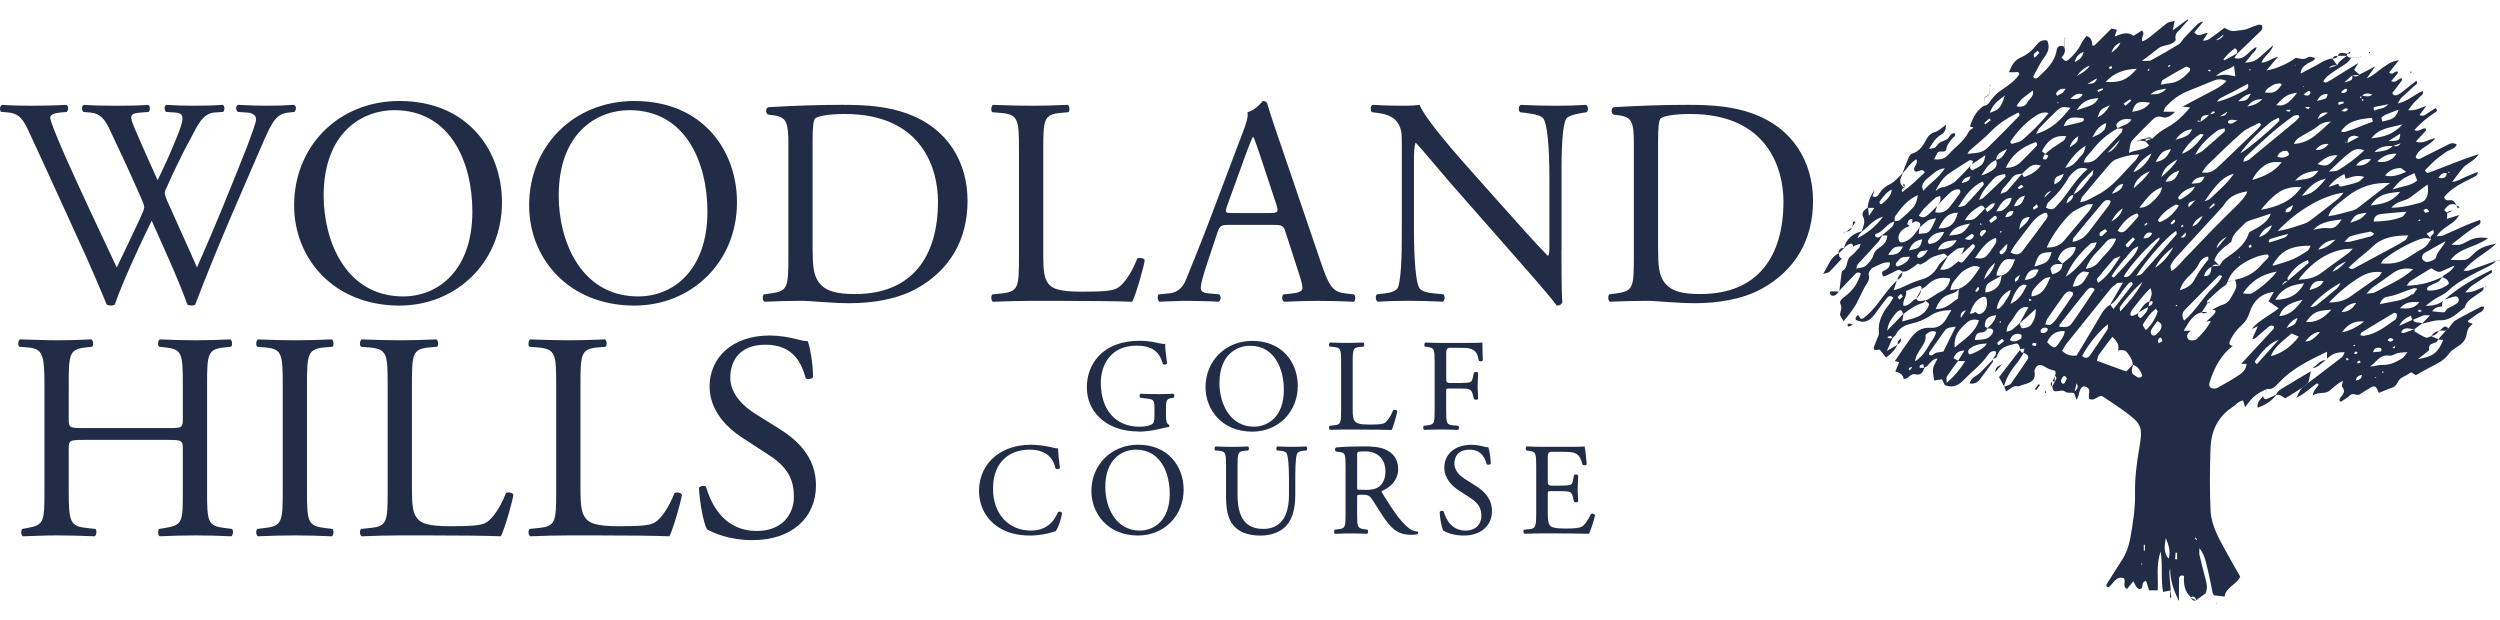 <?xml version="1.0" encoding="UTF-8"?><svg id="Layer_1" xmlns="http://www.w3.org/2000/svg" width="673.79" height="167.11" viewBox="0 0 673.79 167.11"><g id="f1Oc6P.tif"><path d="M669.36,77.37c.11,1.07-.81,1.33-1.44,1.8-1.4,1.05-3.12,1.77-3.63,3.69-2.04,1.51-3.73,3.56-6.72,3.46-1.6-.05-3.22.61-4.83.94.63-.65,1.25-1.29,2.19-2.26-.92,0-1.41-.12-1.81.02-1,.36-1.96.83-2.94,1.25-.14-.4-.28-.8-.43-1.22q-2.36,1.09-3.12,2.76c1.32-.6,2.49-1.13,3.65-1.66.53,1.12,1.74.55,2.54,1.02-.69.51-1.37,1.01-2.07,1.52-1.25.11-2.77-.92-3.61.89.24.07.49.23.67.18.99-.33,1.97-.71,2.95-1.07.03.24-.03.61.09.68.96.59,1.93,1.19,2.97,1.62.35.14.9-.21,1.36-.34l-.05-.1c.68.29,1.37.58,2.05.87-.19.28-.32.68-.58.81-.87.45-2.2.36-1.91,1.99.04.25-.59.64-.94.93-.59.49-1.2.95-2.07,1.65,4.09-.7,5.38-1.71,6.8-5.16-.49-.05-.94-.1-1.38-.15.71-.8,1.41-1.59,2.12-2.39.24-.22.48-.43.72-.65.61-.71,1.08-1.64,1.84-2.09,2.25-1.34,4.61-2.49,6.94-3.7.17-.09.43-.01.79-.01-.02,1.39-1.33,1.52-2.07,2.14-.73.61-1.54,1.11-2.28,1.64.03.2,0,.38.06.4.32.13.65.23,1.22.43-.45.48-.93.82-1.18,1.29-.27.5-.39,1.1-.48,1.68-.26,1.56-1.3,2.46-2.54,3.26-.8.52-1.69,1.05-2.2,1.81-1.28,1.9-3.24,2.73-5.13,3.71-1.26.65-2.49,1.38-3.81,2.11-.34-.21-.73-.45-1.26-.79-.74.43-1.52.98-2.37,1.36-1.28.57-1.26,2.32-2.67,2.77-1.24.39-2.42.94-3.65,1.43-.23-.45-.41-1.13-.84-1.53-.5-.48-1.12-.05-1.63.25-.62.36-1.23.73-1.84,1.1-.3.19-.58.43-.89.6-.84.45-1.8-.62-2.69.3-.64.67-1.52,1.1-2.3,1.63-.06.04-.2-.06-.43-.14.06-.29.03-.68.21-.89.8-.92,1.53-1.77.47-3.02-.17-.2.12-.77.26-1.55-1.71.79-2.61,1.94-3.75,2.75-1.25.89-2.81.13-4.37,1.19.1-1.58,1.33-2.08,1.56-3.06-.22-.07-.47-.22-.55-.15-1.15.86-2.26,1.76-3.41,2.62-.42.32-.9.57-2.03,1.27.78-1.81,1.28-2.79,2.42-3.3.25-.24.51-.5.77-.76,3.04-2.31,6.09-4.62,9.1-6.96.31-.24.42-.72.73-1.29-2.08-.13-3.54.5-4.77,1.75v-1.91c-4.89,2.33-9.36,4.54-12.88,8.25-.91.96-1.7,2.06-3.27,1.75h.07c-3.05,1.35-3.9,2.06-5.99,4.95-.18-.58-.35-1.12-.57-1.85-.45.19-.9.3-1.26.55-.59.41-1.08.95-1.68,1.35-3.94,2.61-5.66,6.48-5.82,10.99-.19,5.62-.25,11.26.02,16.87.2,4.14,2.39,7.73,4.34,11.31,1.19,2.2,2.46,4.36,3.65,6.45-1.06,2.3-3.88,2.77-4.21,5.36-1.04-.11-1.96-.21-2.86-.31-.14-.25-.31-.44-.36-.66-.48-2.22-.86-4.46-1.42-6.65-.44-1.7-.66-3.52-2.15-5.43,0,.95-.08,1.4.01,1.81.53,2.21,1.06,4.42,1.66,6.61.36,1.31.57,2.57-.05,3.85l.03-.06c-.83.6-1.66,1.21-2.48,1.81l.03.09c-.29-.75-.6-1.43-1.57-.77l.08-.11c-1.75-1.55-2.01-3.63-1.85-5.74-.96-.3-1.34.11-1.35.79-.04,2.03-.02,4.06-.02,5.97-1.37-2.66-2.4-5.54-2.37-8.8-.08.45-.24.91-.21,1.35.09,1.55.24,3.09.37,4.64v-.03c-.63.12-1.26.24-2.07.4-.67-3.55-.03-6.92-.66-10.88-1.31,3.83-.58,7.16-.79,10.46h-2.33c-.27-.85-.54-1.7-.81-2.56-1.35.32-.72,1.49-1.24,2.06-.8.39-1.23.04-2.2-1.95-.61.75-1.15,1.41-1.69,2.07-1.38-.64-.21-2.01-.86-2.91-2.24-.67-2.8,1.57-4.14,2.48-.69-.15-.65-.61-.37-1.05,1.33-2.13,2.7-4.23,4.03-6.35,1.16-1.84,1.87-3.84,2.25-6,.68-3.89,1.32-7.78,1.25-11.74-.08-4.08.4-8.11,1.1-12.12,1.06-6.11.79-6.78-4.34-10.49-1.93-1.39-3.94-2.66-5.73-3.86-1.34.13-2.01,1.48-3.44.81,0-.45-.09-1.01.02-1.53.27-1.31-.46-1.71-1.54-1.86-1.38.73-.9,2.35-1.82,3.62-.28-.73-.5-1.31-.73-1.89.19-.72,1.64-.89.75-2.59-.31,1.23-.5,1.95-.68,2.68-.84-.22-1.72.18-2.61-.49-.49-.37-1.52,0-2.31.02-.81.01-.85-.63-.95-1.19l-.1.04c.27-.52.54-1.04.81-1.56l-.08.12c.26-.54.89-1.08-.02-1.61l.09.02c.27-.59.33-1.36-.35-1.47-1.08-.17-1.92-.72-2.83-1.21-1.01-.54-1.84-.12-2.23.96-.04.11-.15.23-.13.32.7,3.58-2.36,3.35-4.3,4.25-1.35-.39-2.15.71-3.37,1.35-.17-.48-.31-.87-.45-1.27l-.11.05c.54-.2,1.09-.37,1.61-.61.2-.09.35-.32.48-.52,1.41-2.04,2.84-4.08,4.21-6.15.57-.86.26-1.37-1.05-1.92.1-.37.2-.74.3-1.11-.31.03-.62.05-.93.08-.11.01-.21.04-.32.07l.11.06c-.35-1.42-.59-1.71-1.39-1.51-2.09.52-4.26.93-4.94,3.51-.08.28-.71.42-1.09.62l.08.09c.12-.75,1.24-1.22.7-2.2-1.06-.24-1.68.42-2.12,1.06-1.79,2.59-4.32,4.44-6.46,6.66-1.49,1.55-3,2.23-5.09,1.41-.25-.49-.51-1.01-.78-1.55-.7.09-1.38.18-2.12.28-.13-1.12-.42-2.15-.3-3.13.11-.85.7-1.64,1.22-2.78-1.95.19-2.24,2.1-3.59,2.47-.09-.31-.18-.63-.27-.94-.27.09-.57.14-.79.3-.14.11-.17.38-.25.57.26.06.53.16.79.16.21,0,.42-.14.63-.21-.41,1.19-.91,2.31-2.49,1.91-1.38-.35-1.89,1.41-3.17,1.23-.18-1.2-1.06-1.65-2.24-1.99.35-.86.7-1.7,1.04-2.53-.5-.12-.81-.19-1.16-.28,1.39-2.03,2.68-4.01,4.08-5.93,1.36-1.86,2.94-3.24,5.57-3.03,1.72.13,3.22-.73,4.14-2.34.41-.71.84-1.41,1.45-2.45-2.2.07-4.05.41-5.55,1.44-1.62,1.11-3.39,1.8-5.21,2.21-1.89.43-3.3,1.19-4.2,2.92-.21.4-.64.68-.97,1.02-.11-.19-.19-.52-.33-.55-.27-.05-.57.06-.85.13-.06.02-.08.18-.12.28.25.08.5.2.76.21.21,0,.42-.11.64-.18-.45,1.03-.91,2.06-1.57,3.55,1.26-.74,2.12-1.24,2.98-1.74l-.09-.08c-.61,1.49-1.69,2.53-3.11,3.6-.6-.76-1.09-1.38-1.68-2.12-.34.02-.88.06-1.41.1-.1-.26-.29-.51-.24-.67.27-.78.61-1.54.9-2.32.2-.55.56-1.13.5-1.66-.3-2.95.89-5.32,2.66-7.53.48-.6.83-1.32,1.22-1.96-.8-.71-1.36-.33-1.71.11-1.12,1.4-2.19,2.84-3.22,4.3-.72,1.03-1.63,1.81-2.82,2.07-.62.13-1.37-.09-2.01-.32-.63-.22-.54-.7.23-1.55.25.37.5.74.74,1.1.24-.04.51-.01.68-.13,3.06-2.22,4.89-5.52,7.28-8.33.6-.71,1.29-1.33,1.94-2l-.08-.09c-.27.83-.54,1.67-.93,2.86.81-.25,1.25-.34,1.65-.52,1.91-.85,3.77-1.81,5.81-2.37,1.99-.55,3.51-1.73,4.55-3.65.58-1.07,1.76-1.82,2.67-2.72-.69,1.16-1.38,2.33-2.18,3.69,2.42.37,3.58-1.28,5.02-2.3.35.48.88.53,1.21.16,1.02-1.15,1.97-2.38,2.92-3.59.3-.38.47-.82-.3-1.19-.98.9-2.02,1.85-3.05,2.8.22-.5.43-1,.79-1.84-.93.17-1.58.12-2.02.4-.9.57-1.68,1.32-2.5,2-.37-.26-.81-.8-1.11-.73-1.61.39-3.24.78-4.54,1.97-.49.45-1.2.66-1.8.99v.05c-.61-.72-.98.05-1.36.28-1.07.64-1.97,1.64-3.37,1.56l.08.05c-.5-.3-.95-.73-1.63-.39-1.06.55-2.12,1.08-3.2,1.58-.16.07-.58-.07-.63-.2-.11-.31-.18-.74-.04-1,.13-.25.55-.36.84-.52.79-.43,1.23-1.05,1.18-2-1.74-.24-3.05.76-4.44,1.32-.62.25-1.43,1.43-1.28,1.92.44,1.44-.44,2.24-.99,3.25-.63,1.14-1.21,2.31-1.75,3.49-.95,2.09-2.37,3.82-4.03,5.87-.45-.89-1.06-1.53-.95-2.02.2-.92.58-1.64.09-2.68-.36-.76.47-1.45,1.19-1.97,2.17-1.57,3.58-3.68,4.32-6.2-.87-.63-1.29-.06-1.67.32-1.43,1.44-2.81,2.93-4.2,4.4l.07.09c.2-1.63.4-3.27.61-4.9.03-.23.09-.57.24-.65,1.62-.8.88-2.88,2.18-3.88.85-.65,1.56-1.49,2.28-2.28.2-.21.24-.57.45-1.11-1.14.31-2.05.41-2.41,1.46.41-.49.55-1.06.03-1.45-.2-.15-.79.09-1.13.29-.38.21-.68.56-1.01.86.66-2.63,2.52-3.94,4.99-4.6-.43.53-1.12.92-1.29,1.9,2.77-1.43,4.87-3.17,6.87-5.76-2.75.72-3.95,2.76-5.73,3.99.25-1.31,1.12-2.47.33-3.99-.56-1.09.39-1.92,1.34-2.49.06.54.11,1.08.24,2.27.66-.99.94-1.42,1.43-2.16h-1.78c.13-1.71.77-3.23,1.71-4.63l.06-.03c-.15.52-.3,1.04-.44,1.56,1.14.47,1.49-.31,1.84-.83.74-1.08,1.54-1.88,2.83-2.47,1.33-.61,2.33-1.95,3.47-2.97-.17.42-.32.85-.5,1.26q-.64,1.48.89,2.72l-.07-.05c-.35.23-.88.35-.45,1.17,2.26-1.6,4.16-3.49,6.07-5.32-.84-1.5-2.02.47-2.81-.43-.48-1.09,1.18-1.77.51-3.1-1.69,1.08-2.57,2.64-3.77,3.89.56-1.44,1.1-2.89,1.7-4.31.18-.42.51-.98.88-1.08,2.21-.61,3.14-2.43,4.11-4.19.49-.9,1.15-1.31,2.13-1.63.96-.31,1.76-1.13,2.97-1.95-.02,1.4-.47,2.13-1.32,2.64-1.48.89-2.35,2.26-3.27,3.8,1.38-.12,1.51-.02,2.37-1.15.67-.87,1.65-.89,2.44-1.38.76-.47.87-1.79,2.14-1.63.38.8-.41.98-.71,1.4-.41.58-.91,1.11-1.23,1.73-.26.51-.33,1.12-.44,1.51-.81.7-1.87-.2-2.39.76-.26.48-.48.97-.8,1.62,1.67.16,2.88-.15,3.82-1.24,1.78-2.07,4.22-3.54,5.45-6.12.23-.48.85-.77,1.34-1.2-.4-.13-.69-.21-.98-.3,1.01-2.92,1.94-4.31,3.74-5.57h0c1.15-.04,1.55-1,2.12-1.74.72-.94,1.48-1.71,2.52-2.42,1.82-1.24,3.76-2.48,4.97-4.37-.25-.8-.74-.55-1.19-.52-.44.03-.88,0-1.63,0,.73-1.81,1.44-3.21,3.12-3.94,1.67-.72,3.07-1.82,4.19-3.27.77-1,1.67-1.69,3.02-1.3.67,1.61.37,2.89-.69,4.31-1.26,1.68-2.14,3.66-3.12,5.41.56.81,1.04.43,1.33.16,2.29-2.08,4.55-4.16,5.05-7.51.13-.83,1.02-1.26,1.95-.75-.01-.02-.05-.08-.05-.08q.8,1.46-.59,2.97c0-.26,0-.53,0-.45,0-.08-.01.18-.03.43.84,1.08,1.2,1.21,1.88.64,1.48-1.25,2.67-2.71,3.5-4.48.34-.71.91-1.32,1.33-1.92,1.48.48,1.49,1.56,1.57,2.6.22-.02.52.03.64-.08,1.45-1.41,2.87-2.85,4.53-4.51.29.06.84.18,1.46.31-.21.63-.38,1.15-.6,1.85,1.75-.67,3.4-1.48,5.08-.2.78-.49,1.55-.97,2.29-1.44,1.06,1.06-.54,1.85.14,2.94,1.65-.64,2.85-1.99,4.24-3.01.86-.64,1.63-1.41,2.52-2,.44-.29,1.06-.29,1.91-.5-.2.95-.33,1.59-.53,2.54,1.45-1.08,2.71-2.01,3.98-2.95.06.07.13.13.19.2-.93,1.03-1.83,2.1-2.81,3.09-.66.67-.73,1.42-.56,2.28-1.11,1.68-3.31,1.1-4.7,2.24-1.27,1.05-2.62,2.01-4.43,3.39,1.24-.08,1.98.07,2.5-.2,2.52-1.36,5.01-2.79,7.45-4.29.57-.35.9-1.09,1.38-1.61,1.14-1.22,2.28-2.44,3.47-3.62.46-.45,1.02-.8,1.78-.92-.81.97-1.62,1.94-2.43,2.92,1.23,1.6,2.39.09,3.65.17-.43.65-.8,1.22-1.34,2.04,1.49.15,2.23-.87,3.13-1.43.9-.57,1.72-1.28,2.66-2,.97.55,1.89,1.06,3.15.81,1.03-.2,2.11-.12,3.12-.56.97-.43,1.98-.79,3-1.09.27-.08.9.14.92.29.07.4.04.99-.22,1.24-2.2,2.18-4.46,4.3-6.7,6.44.22-.55.44-1.1-.42-1.62-.57.47-1.21.94-1.79,1.49-.48.46-.88,1.01-1.32,1.51.08.09.16.17.24.26l3.53-1.9c-.24.37-.48.74-.84,1.29,3.06.76,3.89-2.22,5.98-2.98,0,1.1-1.02,1.51-1.49,2.24-.44.68-1.02,1.28-1.59,1.98,2.02-.16,2.75-.44,4.08-1.59,1.08-.94,2.13-1.9,3.51-3.13-.58,2.1-2.47,2.82-3.16,4.7,1.62.02,2.65-1.18,4.45-1.57-1.22,1.44-2.11,2.49-3.11,3.67,2.43-.33,5.71-1.76,7.91-3.4,1.07.2,2.17.67,3.33-.16.41-.29,1.32.12,2,.21l-.08-.08c-.32,1.06-1.41,1.1-2.14,1.62-.83.6-1.75,1.14-1.8,2.68,1.15-.61,2.11-1.17,3.12-1.65,1.78-.85,3.33-2.21,5.39-2.44l-.06-.08c.46.64.93,1.28,1.39,1.92q-1.62-.14-2.21.73c.72-.24,1.46-.48,2.2-.73.24-.36.43-.79.75-1.07.61-.56,1.3-1.04,1.95-1.56l-.09.04c.4.38.81.75,1.42.41l-.07-.04c-.44.54-.79,1.18-1.33,1.58-1.15.85-2.43,1.52-3.58,2.36-1.04.75-2.2,1.42-2.79,2.68.28.11.51.29.68.25.34-.08.67-.25.97-.44,2.51-1.54,5.01-3.1,7.78-4.82-.45.74-.73,1.21-1.12,1.86.49.43.99.88,1.5,1.33-.69.05-1.38.11-2.06.17-.54.48-1.07.96-2.08,1.87,1.55-.43,2.51-.54,2.08-1.88.73.38,1.4.36,2-.22,1.23-.65,2.46-1.29,4.2-2.21-.55.82-.78,1.18-1.02,1.52-.25.36-.51.71-1.22,1.7,2.12-.92,3.13-2.12,4.38-2.93,1.16-.75,2.21-1.74,4.29-1.94-1.11,1.4-1.88,2.35-2.64,3.31,1.05.93,1.48-.64,2.33-.24,0,.03.08.3-.01.43-.55.7-1.14,1.37-1.77,2.11,1.38.64,1.86-.69,2.77-.8.07.17.26.43.2.51-.83,1.14-1.7,2.25-2.64,3.47.22.81.96.75,1.62.43.63-.31,1.17-.82,1.74-1.26,1.04-.8,2.06-1.62,3.13-2.46.54.93-.31,1.12-.65,1.46-1.1,1.09-2.3,2.1-3.43,3.17-.3.29-.47.71-.97,1.52,2.85-.65,4.54-2.48,6.73-3.37.36,1.02-.54,1.25-.92,1.73-.45.56-1.05.98-1.52,1.52-.47.53-.87,1.12-1.47,1.91,1.92.21,3.31-.6,4.92-1.19-.59.79-1.19,1.59-1.86,2.49,1.06.56,1.64-.16,2.28-.54.71-.42,1.39-.89,2.04-1.32.79.67.16.97-.13,1.17-1.98,1.33-3.86,2.77-5.58,4.76,1.3.65,2.06-.68,3.04-.44.03.2.17.49.08.58-.85.96-1.74,1.89-2.73,2.94,1.98.79,3.35-.64,5.24-.87-1.62,2.18-4.46,2.57-5.27,5.03.4.82,1.01.55,1.51.3,2.26-1.11,4.49-2.27,6.74-3.39.84-.42,1.68-1.02,2.85-.23-.63,1.28-2.1,1.34-3.05,2.07-.95.72-1.96,1.39-2.85,2.17-.97.86-1.85,1.83-2.71,2.7.49,1.02,1.08.61,1.57.42,3.02-1.15,6.03-2.33,9.05-3.48,1.09-.41,2.2-.75,3.91-1.33-1.34,1.98-3.1,2.41-4.17,3.6-1,1.12-1.85,2.37-3.03,3.91,1.62-.18,2.55-.94,3.61-1.36,1.11-.44,2.21-.91,3.32-1.37h-.06c.15.74-.38,1.06-.9,1.34-1.05.57-2.13,1.07-3.18,1.63-1.89,1.01-3.64,2.21-4.96,3.84.26.93.92.93,1.47.84,1.1-.18,1.39.65,1.86,1.28-1.59-.71-2.5.26-3.32,1.39-.02.02.56.48.86.73-.03.44-.06.88-.1,1.63,1.21-.38,2.18-.69,3.29-1.04-1.28,2.6-4.45,3.05-6.05,5.73.79-.1,1.32-.05,1.76-.24,2.09-.89,4.13-1.87,6.21-2.77,1.19-.51,2.43-.93,3.71-1.42.45,1.14-.43,1.38-.92,1.67-2.36,1.4-4.42,3.18-6.78,5.01,2.23.14,2.27.22,4.44-.96,1.61-.88,3.21-1.12,5.42-.79-3.32,2.5-7.6,2.52-10.09,5.87,1.5,0,2.78.13,4.01-.05.62-.09,1.22-.68,1.71-1.15,1.99-1.93,2.76-2.34,6.59-3.22-2.94,2.78-6.42,4.24-8.83,7.33.55,0,.97.1,1.32-.02,2.59-.89,5.16-1.83,7.74-2.76l-.08-.07c-1.38,1.55-3.35,2.15-5.09,3.08-2.84,1.51-5.69,2.94-8.06,5.2-1.01.96-2.43,1.48-3.64,2.24-.67.42-1.27.94-2.38,1.78,2.46.06,3.99-.6,5.33-1.81-.78.44-.99,1.16-.96,1.99-.96.05-1.86.26-2.63,1.29,1.15.12,2.18.31,3.2.29.28,0,.55-.62.83-.96.92-.49,1.87-.92,2.72-1.5.28-.19.48-.83.38-1.17-.18-.64-.74-.78-1.4-.56-.76.26-1.54.49-2.3.72,3.77-3.31,8.08-5.74,12.56-7.93.42.8-.2.88-.54,1.1-1.59,1.05-3.21,2.06-4.77,3.15-.56.39-.99.98-1.76,1.76,2.12.12,3.49-.91,5.01-1.44l-.07-.09ZM645.55,93.22c-.18.1-.37.19-.54.31-.08.06-.12.17-.17.25.19.02.47.11.55.03.11-.12.08-.38.12-.58.01,0,.03,0,.04-.01ZM636.65,27.33c.87-.65-.04-.53-.3-.69.03-.32.06-.63.1-.95.86.14,1.74.66,2.98-.2-1.29-.44-2.11-.42-2.87.31-.24.22-1.02.37-.09.75.09.29.18.58.27.86-.12,0-.24-.01-.35.02-.09.02-.16.11-.23.16.17-.08.34-.17.51-.25ZM580.12,37.34l.05-.04c1.15-1.23,2.5-2.19,3.99-3,2.32-1.25,4.19-3.06,6.14-5.36-.95-.1-1.51-.16-2.07-.21,2.54-1.34,5.08-2.68,7.61-4.03,1.44-.77,2.97-1.43,4.23-2.9-1.43-.64-2.54-.46-3.66,0-2.22.91-4.42,1.84-6.65,2.71-2.4.94-4.38,2.44-6.09,4.33-.26.29-.34.73-.57,1.27h3.11c-.9,1.05-2.15,1.85-3.39,1.47-1.31-.41-2.02.02-2.8.8-1.59,1.59-3.2,3.17-4.75,4.81-1.1,1.16-1.06,1.2-1.48,4.03,1.79-.93,3.79-.58,5.44-2.01-.42-.49-.71-.84-1-1.18.63-.24,1.26-.47,1.9-.71ZM593.07,32.84c.52-.38,1.05-.73,1.54-1.13.31-.25.58-.58.86-.87.44-.11.88-.2,1.31-.33.07-.02.1-.2.15-.31-.18-.07-.45-.26-.52-.2-.32.27-.58.61-.87.92-2.01.14-2.34.4-2.47,1.93-.17-.14-.32-.33-.51-.4-.1-.03-.28.15-.42.24.1.01.21.03.31.04.21.03.41.07.62.1ZM659.55,46.72c-1.05-.29-1.74.17-2.37,1.26,1.27.17,2.13.06,2.3-1.34.26-.06.52-.12.77-.18-.06-.09-.11-.18-.17-.26-.18.18-.36.35-.54.53ZM632.68,38.53c.97-.51,1.94-1.03,3.08-1.63-1.22-.53-2.13-.39-2.82.38-.24.27-.16.82-.25,1.24-.25-.1-.5-.21-.76-.31l-.04.09c.26.08.52.15.79.23ZM596.13,71.85q-1.83,1.02-2.08,2.6c1.88.02,1.82-1.42,2.01-2.67.71-.05,1.41-.11,2.12-.16.41-.56.71-1.28,1.24-1.67,2.67-1.95,5.58-3.66,6.67-7.11.09-.28.52-.48.82-.66.72-.43,1.51-.75,2.18-1.24,1.1-.81,2.3-1.58,2.94-3.38-2.01.66-3.68,1.21-5.34,1.76-.34.11-.68.23-1,.38-.21.1-.43.23-.59.4-1.4,1.57-3.36,2.74-3.73,5.07-1.75,1.4-3.78,2.54-4.57,5.01.46.47.94.98,1.39,1.45-.74-.44-1.44-.53-2.06.21ZM578.94,82.63c.36-.21.86-.33,1.05-.64.5-.82-.03-.88-.68-.73.22-.68.5-1.35.62-2.04.06-.38-.15-.8-.33-1.57-2.02,1.91-3.37,3.86-4.85,5.7-.7.87-.75,1.77-.23,1.78.51,0,1.05-.33,1.54-.58.18-.09.26-.38.39-.57-.16.63-.64,1.33.5,1.76.86-.88,1.91-1.66,1.98-3.11ZM644.95,39.35q-3.54-.15-4.98,1.65c1.91-.28,3.65-.22,4.91-1.7.67.08,1.4.44,2.14-.66-.89.3-1.49.51-2.08.71ZM616.78,63c-1.47.4-2.95.76-4.39,1.24-.35.12-1.16.16-.85,1.14,1.46-.46,2.91-.87,4.32-1.39.36-.13.57-.65.87-.98.2,0,.4.02.3.01.12,0-.07,0-.25-.02ZM642.12,32.78c.55-.15,1.09-.32,1.64-.45,1.32-.31,2.17-1.07,2.73-2.78-1.45.55-2.52.93-3.56,1.37-.41.18-.76.51-1.14.78.13.42.24.75.33,1.08-.86,0-1.72-.01-2.59-.02-.09-.33-.18-.67-.27-.99-4.64.38-6.62,1.24-8.32,3.61.85.52,1.62-.06,2.36-.26,1.25-.34,2.44-.91,3.66-1.38.86-.33,1.72-.65,2.6-.98l2.55.02ZM538,43.13c-1.81.64-2.67,2.16-4.02,4.16,1.64-.49,2.52-1.04,3.32-1.65.83-.64,1.05-1.57.63-2.58,1.44-.11,2.05-1.1,3-2.88-1.88.84-2.91,1.4-2.92,2.95ZM558.8,52.41c2.36-1.09,3.47-3.42,5.13-5.2.17-.18.11-.57.24-1.4-2.28,2.28-4.33,4.03-5.3,6.66-1.27.29-1.69,1.27-1.97,2.37.94-.57,1.88-1.15,1.9-2.44ZM545.01,46.79c-1.02.15-2.04.16-2.76,1.17-.75,1.05-1.68,1.96-2.49,2.97-.25.31-.34.75-.58,1.33,1.6-.59,1.59-.59,1.93-.98,1.3-1.5,2.6-3,3.91-4.5.1.47.25,1.07.84.83,1.52-.62,2.99-1.37,4.18-2.99-1.39-.43-2.35-.18-3.21.49-.65.51-1.21,1.12-1.81,1.69ZM535.6,88.5q2.1-1.84,2.38-3.53c-2.15.18-3.02.98-3.05,2.92,0,.18.5.37.76.56-.33.66-.78,1.12-1.6,1.13-1.35.02-1.75.88-1.79,2.07,2.82-.13,3.59-.35,4.46-1.44.35-.43.72-1.06.14-1.52-.3-.24-.87-.13-1.3-.18ZM532.33,84.05c.38.22.81.69,1.12.62,1.61-.35,2.38-2.01,1.99-4-.15-.84-.71-.8-1.29-.55-1.89.83-2.53,2.55-3.29,4.38.49-.03.72.01.91-.06.21-.08.38-.26.57-.39ZM616.58,75.69c1.88-1.6,3.76-3.2,5.62-4.82.07-.06-.08-.39-.17-.77-2.45.85-4.08,2.61-5.45,4.65-.15.23.04.69.06,1.02q-1.13-.16-1.55,1.07c.65-.5,1.07-.82,1.49-1.14ZM535.04,56.15c.16.29.31.58.54,1.01.9-.64,1.74-1.15,2.1-2.35-1.39-.18-1.77,1.21-2.74,1.45-.24-.61-.65-1.09-1.31-.72-1.61.92-3.07,2.04-4.04,3.79,1.98.02,2.31-.05,3.25-.94.76-.72,1.46-1.49,2.2-2.25ZM605.82,22.59c-1.25.67-2.49,1.35-3.75,2.01-1.27.66-2.56,1.27-3.81,1.96-.33.18-.53.59-.78.9,2.87-.72,5.38-1.97,7.87-3.28.58-.31.75-.88.44-1.52.1.05.2.09.3.14-.09-.07-.18-.14-.28-.21ZM632.2,48.2c-.12-.43-.23-.85-.36-1.31q-2.65,1.32-4.28,3.53c.95-.33,1.82-.63,2.69-.93,0,.59.35.88.86.76,1.47-.34,2.95-.68,4.36-1.17.58-.2,1.03-.81,1.73-1.4-1.99-.64-3.49.05-5.01.52ZM527.69,97.31c.52-.83,1.03-1.65,1.76-2.83-1.83.05-2.46.89-2.95,2.06.48.26.87.47,1.26.68-1.03,1.42-2.09,2.82-3.07,4.28-.18.26-.03.75-.03,1.68,2.19-1.89,3.61-3.65,5-5.86-.88,0-1.44,0-1.98-.01ZM555.86,71.07c1.33-1.31,3.3-2.14,3.58-4.47-2.69-.2-4.02,1.13-4.84,3.29.52.49.93.88,1.35,1.28-.7.02-1.44-.1-2.08.09-.48.15-1.06.63-1.2,1.08-.13.42.27,1,.47,1.61,1.63-.52,2.76-1.15,2.72-2.88ZM551.21,41.49c-.14.18-.31.35-.4.56-.11.26-.16.56-.23.84.32.02.75.17.92.02.28-.24.38-.68.55-1.03-.32-.1-.63-.2-.95-.29.71-.59,1.39-1.21,2.14-1.75.96-.68,2-1.25,2.95-1.94.29-.21.4-.67.69-1.19-3.54-.39-5.21,1.5-6.55,4.04.36.3.62.52.87.75ZM544.38,87.05c.16.66.09,1.58,1.14,1.39.66-.12,1.49-.36,1.84-.84.81-1.13,1.4-2.43,1.29-4.34-.95.88-1.61,1.51-2.29,2.11-.69.61-1.41,1.2-2.11,1.8.77-1.37,1.55-2.74,2.47-4.37-.68,0-1.03-.08-1.33.01-1.48.5-2.07,1.89-2.84,3.04-.67,1-1.74,1.86-1.72,3.57.68-.24,1.14-.31,1.47-.55.73-.56,1.39-1.21,2.09-1.83ZM539.44,74.28c-.9.51-1.81,1.02-2.71,1.53-1.37.78-1.64,1.27-1.63,3.05,2.65-.42,4.19-1.83,4.33-4.58,2.07-.6,2.83-2.27,3.68-4.36-1.06,0-1.92-.22-2.57.05-1.14.48-2.33,2.79-2.49,4.31.47,0,.94,0,1.4,0ZM510.6,59.6c.46-.07,1.05.02,1.34-.23,1.27-1.07,2.51-2.19,3.64-3.41.8-.86,1.07-2,1.34-3.4-2.94,1.33-4.58,3.52-6.16,5.74-.22.32-.07.9-.08,1.37-2.16.44-3.04,2.84-5.15,3.37-.11.03-.24.52-.17.59.21.2.57.46.78.4.41-.11.77-.43,1.15-.66-.35.61-.61,1.3-1.06,1.81-1.82,2.05-3.71,4.03-5.55,6.06-.19.21-.21.58-.4,1.18,1.02-.28,1.98-.29,2.52-.76.87-.76,1.77-1.75,2.08-2.81.31-1.05.8-1.55,1.65-2.09,1.07-.69,2.04-1.61,2.13-3.29h-1.49c.96-.79,1.96-1.53,2.84-2.4.34-.34.4-.97.58-1.47ZM650.38,79.38c.1-.04.2-.12.31-.12.1,0,.21.05.31.09-.21,0-.43,0-.64,0,.36-.49.71-.97,1.14-1.55-.51-.07-.76-.17-.96-.11-2.38.7-4.58,1.93-7.1,2.28-.79.11-1.62.7-2.04,2.02,3.19-.78,6.2-.75,8.65-2.7.05-.04.22.07.33.11ZM590.57,89.14c-.28.22-.64.38-.83.66-.54.79-.21,1.83.64,1.92.54.06,1.31.02,1.64-.31,1.4-1.38,2.78-2.81,3.84-4.91-.67.1-.97.14-1.26.19.77-.73,1.61-1.4,2.28-2.22.61-.75.03-.99-.67-1.03.95-.44,1.85-1.02,2.85-1.31,1.69-.49,2.18-1.89,2.96-3.21.72-1.22,1-2.27.31-3.51,2.86-.57,5.33-1.79,7.21-4.1.45-.55,1.02-.99,1.49-1.52.3-.33.69-.7.13-1.22-2,.16-3.89.88-5.62,1.84-2.28,1.27-4.29,2.92-5.19,5.54v-.09c-.17,1.07-1.18,1.33-1.85,1.92-1.21,1.05-2.4,2.15-3.57,3.25-.12.11-.06.4-.08.61l.24-.14-.05.1c-.55.86-1.09,1.72-1.64,2.57-2.53.59-3.44,2.69-4.85,4.98.96,0,1.49,0,2.03,0ZM522.09,55.5c-.17.54-.34,1.08-.54,1.7,1.72.37,2.94-.22,3.9-1.4.83-1.01,1.61-2.06,2.36-3.14.29-.42.85-.87.3-1.59-1.14-.2-2.04.39-2.82,1.12-1.12,1.05-2.15,2.19-3.22,3.29.63-.7,1.17-1.43.84-2.66-.47.17-.97.22-1.28.49-1.07.93-2.1,1.9-3.08,2.92-.54.56-.94,1.26-1.4,1.9,1.05.81,1.81.29,2.41-.19.91-.73,1.7-1.62,2.53-2.44ZM514.7,60.89c-1.24.45-2.37,1.1-2.89,2.36-.2.48-.19,1.19.03,1.65.3.64.96.43,1.54.23,1.93-.66,2.84-2.35,3.97-3.83-.08.56-.16,1.12-.25,1.72,2.78-.24,2.77.25,4.71-4.21-.82.21-1.56.24-2.1.58-.89.56-1.65,1.34-2.46,2.02.24-.51.56-1.08-.06-1.49-.63-.42-1.27-.3-1.79.3v-1.22c-1.02.02-1.19.73-1.34,1.37-.03.11.42.34.65.52ZM512.93,84.64c-.2-.54-.41-1.33-1.11-.93-.67.38-1.19,1.09-1.66,1.75-1.12,1.57-1.22,1.9-1.54,3.68,1.52-1.59,2.97-3.11,4.41-4.62-.1.65-.21,1.3-.34,2.11,3.12-.85,6.16-1.25,7.28-4.68-.39-.37-.72-.67-1.05-.97,1.55-.55,2.71-1.74,4.22-2.41,1.32-.58,2.26-1.93,2.49-3.5-2.61-.58-4.62.12-6.32,1.86-.4.41-.95.69-1.43,1.03.12-.59-.19-1.01-.71-.85-1.12.33-2.2.82-3.46,1.32.32,1.46-1.05,2.54-.7,3.99,1.68.08,2.25-1.45,3.43-1.93.67,1.2,1.68.44,2.54.47-.25.24-.45.61-.74.69-2.03.55-3.65,1.8-5.32,3.02ZM527.95,77.86c-.73,1.09-1.99,1.24-3.06,1.69-1.64.69-2.49,1.94-3.19,3.71,2.8.15,4.26-1.72,6.03-2.83.08-.96.15-1.77.21-2.57,2.71-1.07,4.08-3.41,5.7-5.75-1.14-.7-2.07-.35-2.87.02-.94.44-1.96.98-2.58,1.77-.97,1.23-2.33,2.32-2.53,4.29.94-.13,1.62-.23,2.29-.33ZM531.47,44.26c-.66.6-.76,1.16.11,1.65,2.84-1.43,3.09-1.69,3.51-4.08-1.33.9-2.46,1.66-3.59,2.42.09-.28.18-.56.27-.84-.31-.09-.73-.35-.92-.23-2.01,1.25-4.03,2.5-5.95,3.87-1.23.88-2.74,3.11-3.23,4.44.48-.34.83-.69,1.25-.86.52-.21,1.15-.18,1.66-.41.85-.38,1.78-.75,2.45-1.38,1.55-1.45,2.97-3.04,4.44-4.58ZM658.24,74.61c-.35.44-.63,1-1.08,1.3-.68.44-1.51.65-2.22,1.05-.46.26-1.07.57-.66,1.32q3.1.24,5.71-1.75c-.03-1.19-.96-1.49-1.84-1.83.88-.99,2.42-1.25,3.42-3.13-1.29.56-2.02.85-2.72,1.19-1.57.75-1.56.75-3.61-.46-1.82,1.11-3.75,2.27-5.64,3.47-.3.19-.47.6-.94,1.22,3.69-.08,6.71-.92,9.58-2.36ZM570.66,34.65c1.12-.9,2.87-.84,3.83-2.43-1.56-.32-2.75-.14-3.75.85-.53.52-.4,1.03,0,1.54-2.86,1.54-5.19,3.68-7.16,6.24-.43.56-.97,1.04-1.4,1.61-.24.32-.34.73-.59,1.29,1.72.23,2.85-.35,3.77-1.3,2.16-2.2,4.27-4.45,6.37-6.71.21-.23.23-.64.38-1.09-.56,0-1.02,0-1.45,0ZM655.25,64.44c-1.04-.41-2.02-.35-3.09.05-3.49,1.3-6.68,3.13-9.64,5.37-.33.25-.52.68-.86,1.14,2.78.22,4.9-.15,6.72-1.21,1.54-.9,2.99-1.96,4.57-2.8,1.12-.59,1.63-1.61,2.27-2.55-.55-.9.59-1.05.72-1.65.04-.19-.04-.4-.1-.81-.6.31-1.12.59-1.84.97.55.65.9,1.07,1.25,1.49ZM570.87,94.43l-.06.03q.66-1.74-1.52-3.67c-1.22,1.62-2.47,3.21-3.63,4.85-.3.42-.33,1.04-.5,1.61,2.77,1,5.33,1.93,7.91,2.87.71-.75,1.28-1.34,1.83-1.92-.08.34-.16.69-.25,1.03-.2.74-.17,1.44.56,1.86.64.37,1.26,1.17,2.17.27-.4-1.4-1.07-2.56-2.55-3.07-.08-1.24-.7-2.19-1.43-3.16-.72-.95-1.6-.79-2.53-.7ZM568.75,82.11c.24.33.48.66.86,1.18,1.8-2.29,3.49-4.43,5.15-6.58.09-.11-.07-.41-.14-.72-.97.06-1.28.9-1.81,1.47-1.45,1.54-2.23,3.66-4.18,4.77,1.11-1.9,2.23-3.79,3.54-6.04-.79.07-1.32-.04-1.63.17-.68.47-1.32,1.03-1.84,1.66-3.96,4.89-7.9,9.8-11.83,14.72-.43.53-.71,1.18-1.09,1.82,1.22,1.18,2.53,1.43,3.9,1.27,2.22-3.72,4.4-7.25,6.46-10.86.67-1.17,1.4-2.17,2.59-2.85ZM601.78,93.21c-3.16,2.4-4.9,5.74-6.12,9.41-.22.66-.48,1.51.28,1.93.43.24,1.22.23,1.66,0,2.08-1.14,4.15-2.33,6.12-3.65.92-.62,1.66-1.55,1.76-2.84h-1.45c3.03-3.26,5.91-6.36,8.78-9.48.1-.11.01-.41.01-.61-.64-.47-1.14-.12-1.59.26-1.18,1-2.33,2.03-3.51,3.03-.13.11-.39.05-.71.08.44-.98.84-1.88,1.53-3.42-.98.46-1.34.63-1.69.78,1.89-2.38,4.76-3.54,7.3-5.63-.99-.67-1.8-1.22-2.75-1.87.43-.75.86-1.53,1.43-2.53-3.66.44-5.61,2.66-6.54,5.57-.47,1.48-1.11,2.51-2.2,3.47-1.37,1.2-2.43,2.64-3.12,4.33-.3.74.09,1.1.81,1.18ZM585.25,73.04c1.75-1.05,2.64-2.5,3.81-3.63,1.2-1.16,2.33-2.4,3.49-3.61,1.08-1.12,2.15-2.25,3.23-3.36,1.17-1.2,2.35-2.39,3.53-3.57,1.18-1.18,2.38-2.35,3.58-3.52q2.49-2.44,2.79-3.77c-2.47.4-4.65,1.16-6.09,3.34-.19.3-.39.6-.63.86-4.2,4.57-8.41,9.13-12.59,13.72-.55.61-1.01,1.33-1.36,2.07-.14.3.11.79.24,1.47ZM576.55,41.64c-2.46.02-4.38.6-6.26,1.31-.63.24-1.23.76-1.68,1.29-2.49,2.9-4.94,5.83-7.38,8.78-.26.31-.33.77-.62,1.49,2.06-.3,3.39-1.34,4.83-2.07,4.17-2.13,6.8-5.95,10.03-9.11.38-.37.59-.91,1.08-1.69ZM644.13,49.35c-4.42-.26-8.24,1-11.62,3.69-3.89,3.1-4.4,3.49-4.96,5.24,2.31-.33,4.45-1,6.61-1.57.45-.12.89-.36,1.26-.64,2.91-2.23,5.8-4.48,8.69-6.72ZM613.9,62.24c2.94-.42,5.02-1.27,7.13-1.94.77-.24,1.47-.76,2.13-1.26,2.36-1.8,4.7-3.63,7.02-5.48.49-.39.86-.94,1.46-1.62-5.37.6-12.53,4.72-17.75,10.3ZM564.09,55.01c-.87.08-1.36,0-1.74.18-1.19.54-2.39,1.1-3.5,1.79-2.04,1.28-6.14,6.85-7.22,9.73,1.93.04,3.5-.44,4.75-1.96,2.21-2.68,4.49-5.29,6.72-7.96.34-.41.53-.95,1-1.79ZM609.42,33.61c-.16-.17-.32-.35-.48-.52-1.56.85-3.33,1.46-4.64,2.59-3.25,2.82-6.31,5.87-9.41,8.86-.49.47-.82,1.11-1.45,1.97.82,0,1.29.07,1.72-.01,1.22-.24,2.13-1.01,3.01-1.86,3.44-3.33,6.92-6.63,10.38-9.95.33-.32.58-.72.87-1.08ZM632.98,72.12c.92.74,1.52.17,2.11-.15,3.37-1.8,6.74-3.62,10.1-5.44,1.05-.57,2.09-1.16,3.09-1.81.29-.19.42-.65.8-1.28-3.81.06-7.03.49-9.64,3.03-1.28,1.25-2.73,2.32-4.09,3.49-.8.69-1.56,1.42-2.37,2.16ZM634.1,67.04c-5.33-.1-10.6,2.93-14.62,8.34,2.29-.08,4.28-.42,6.06-1.76,2.37-1.8,4.81-3.5,7.21-5.26.45-.33.81-.77,1.36-1.31ZM627.69,81.52c2.14,0,4.08-.38,5.78-1.61,2.51-1.81,5.07-3.54,7.59-5.34.32-.23.51-.65.92-1.19-2.3-.35-4.16.25-5.75,1.19-3.16,1.86-5.95,4.26-8.53,6.94ZM530.27,41.47c3.86-.36,4.12-.4,6.03-2.25,2.57-2.49,5.06-5.06,7.56-7.62.3-.3.73-.69.13-1.28-2.65,1.31-5.16,2.8-7.28,5-1.8,1.88-3.89,3.49-5.84,5.24-.24.22-.38.56-.6.9ZM541.85,68.01c1.37.83,2.42.71,3.26-.39,2.16-2.84,4.29-5.71,6.41-8.59.46-.63.49-1.31-.1-1.75-2.38.68-3.65,2.53-4.99,4.29-1.15,1.52-2.32,3.02-3.44,4.56-.41.55-.72,1.18-1.13,1.88ZM564.43,77.8c-.92-.59-1.59-.04-2.12.6-2.41,2.98-4.77,5.99-7.14,9.01-.13.16-.09.45-.13.68,1.99.13,2.61.08,3.44-1.07,2.09-2.91,4.04-5.91,6.03-8.88.04-.06-.05-.2-.08-.34ZM619.77,31.51c-.12-.17-.24-.35-.35-.52-.44.09-.98.05-1.32.28-4.75,3.27-8.88,7.27-13.08,11.18-.2.18-.21.57-.42,1.16.71-.25,1.2-.31,1.53-.57,4.17-3.41,8.32-6.84,12.46-10.28.44-.37.79-.84,1.19-1.26ZM562.65,45.53c-1.62-.53-2.52-.22-3.26.39-.73.6-1.5,1.26-1.95,2.06-1.4,2.49-3.22,4.6-5.33,6.49-.36.32-.45.96-.69,1.51,1.05.47,1.82.63,2.53-.1.25-.26.47-.53.72-.79,2.75-2.91,4.49-6.62,7.98-9.55ZM541.74,38.25c.15.18.31.37.46.55.97-.35,2.16-.45,2.88-1.09,2.47-2.18,4.85-4.47,7.04-7.23-1.5-.46-2.53.16-3.49.77-2.84,1.8-4.99,4.28-6.89,6.99ZM609.36,56.55c4.68-.83,8.33-2.41,10.88-6.1-1.79-.16-3.27.06-4.81.69-1.67.69-3.95,2.67-6.07,5.41ZM558.58,65.18c2.1-.32,3.35-1.35,4.39-2.72,1.8-2.39,3.64-4.75,5.43-7.14.25-.33.34-.77.5-1.15-1.17-.63-1.81.03-2.32.63-2.63,3.1-5.2,6.24-7.78,9.38-.13.16-.1.45-.21,1ZM650.4,72.56c-2.02-.44-3.83-.15-5.46,1.03-1.84,1.33-3.72,2.6-5.55,3.93-.44.32-.77.78-1.58,1.62,1.15-.16,1.79-.09,2.25-.34,3.5-1.95,7.26-3.44,10.34-6.24ZM588.65,86.42c3.14-2.64,5.05-6.29,7.95-9.04.89-.84,1.78-1.77,2.3-3.03-.42-.06-.75-.21-.84-.11-3.11,3.09-6.22,6.19-9.27,9.34-.69.72-.8,1.69-.14,2.84ZM612.47,71.42c.1.06.23.19.31.17,1.7-.54,3.43-.99,5.07-1.68,1.41-.6,2.73-1.43,4.02-2.26.4-.25.57-.85.92-1.42-6.08-.08-8.27,1.86-10.32,5.2ZM644.53,55.99c2.96-.06,5.48-.69,7.93-1.41,1.61-.48,2.24-2.36,1.82-4.85-1.6,1.19-3.13,2.27-4.61,3.42-1.46,1.14-3.67.93-5.15,2.83ZM533.36,86.34c-1.58-.56-2.72.03-3.69.96-1.65,1.58-3.14,3.27-2.86,6.34,2.71-2.28,5.47-3.89,6.55-7.3ZM523.77,94.75c1.12-2.25,2.14-4.31,3.33-6.7-1.33.17-2.32.14-3.03,1.16-1.35,1.94-2.74,3.84-4.1,5.77-.1.15-.01.43-.01.65.85.49,1.26-.41,1.89-.56.67-.16,1.36-.23,1.92-.33ZM558.7,78.87c-1.03-.74-1.82-.14-2.39.62-1.56,2.1-3.03,4.25-4.5,6.41-.25.37-.33.86-.58,1.54.62.04,1.15.25,1.44.06.58-.37,1.09-.9,1.5-1.47,1.52-2.12,2.99-4.28,4.46-6.44.11-.17.05-.45.08-.72ZM575.74,74.36c.88-.29,1.29-.29,1.47-.5,3.16-3.54,6.3-7.11,9.41-10.69.13-.15-.05-.58-.1-.94-2.4,1.44-7.91,7.58-10.78,12.13ZM540.58,45.23c1.57-.01,2.87-.46,3.93-1.46,1.46-1.38,2.86-2.83,4.24-4.29.31-.33.47-.82-.08-1.18-3.91,1.35-6.54,3.57-8.08,6.93ZM604.48,79.08c1.84.17,2.02.16,2.47-.07,1.92-.98,5.67-4.22,6.65-5.82-3.96.7-6.93,2.56-9.12,5.9ZM562.17,72.46c1.68-.27,2.78-.92,3.55-1.94,1.51-1.99,3.65-3.54,4.62-6.14-1.31-.28-2.16.14-2.76.87-1.81,2.23-4.29,3.98-5.41,7.2ZM636.12,90.32c.34.07.67.23.97.19,3.35-.45,5.86-2.56,8.51-4.38.24-.17.33-.61.4-.95.04-.21-.01-.52-.15-.66-.14-.14-.51-.25-.65-.17-2.93,1.73-5.84,3.49-8.74,5.27-.17.1-.21.41-.34.7ZM558,29.05c-2.16-.35-2.47-.32-3.88,1-1.55,1.45-3.02,2.99-4.5,4.52-.26.27-.39.68-.86,1.52,4.37-1.29,6.85-4,9.24-7.03ZM556.73,74.61c3.17-2.05,5.23-5.12,7.69-7.79.27-.29.36-.75.69-1.49-.82.15-1.37.08-1.65.32-2.88,2.48-5.23,5.39-6.73,8.96ZM648.84,94.91c-1.15.09-1.85.08-2.5.23-.81.18-1.64.83-2.36.72-2.6-.42-3.55,1.82-5.23,2.92,1.18-.03,2.29-.47,3.38-.43,2.05.07,3.71-.79,5.33-1.8.45-.28.73-.84,1.39-1.64ZM581.97,63.98c-2.2,1.29-8.28,7.97-9.58,10.58.83.31,1.42-.09,1.87-.63,2.6-3.1,5.17-6.22,7.73-9.35.1-.12,0-.4-.02-.6ZM582.37,22.81c1.04-.17,1.81-.32,2.59-.41,2.17-.24,3.67-1.59,5.08-3.07.2-.21.29-.88.18-.95-.34-.23-.93-.5-1.2-.35-2.09,1.12-4.14,2.33-6.18,3.56-.21.13-.23.58-.47,1.22ZM561.15,95.96c1.06.85,1.72.44,2.25-.33,1.55-2.26,3.09-4.52,4.59-6.82.19-.3.09-.79.14-1.43-2.42,1.84-5.45,5.59-6.97,8.58ZM620.99,76.37c-3.33.33-6.02,1.32-7.74,4.44,3.73-.06,6.2-1.46,7.74-4.44ZM637.22,40.53c-1.52-.62-2.57-.34-3.57.37-2.02,1.43-3.68,3.22-5.99,5.34,1.22-.13,1.86-.03,2.3-.28,2.57-1.44,4.88-3.26,7.26-5.43ZM595.16,69.13c-1.39.14-2.14,1.13-2.6,2.1-.59,1.22-1.47,2.07-2.4,2.98-1.06,1.02-2.11,2.14-2.66,4.03,1.86-.61,3.16-1.39,3.89-2.77,1.05-1.98,2.33-3.79,3.76-5.5.1-.12.01-.41.01-.84ZM628.22,32.78c-1.49,0-2.63.43-3.68,1.33-.98.84-2.24,1.36-3.34,2.07-1.02.65-2.33,1.01-2.96,2.61,4.66-.24,7.07-3.6,9.99-6.01ZM614.98,43.73c-2.06-.21-3.39.02-4.62.85-1.42.97-2.7,2.44-3.32,3.96,2.9-.98,5.62-1.89,7.93-4.81ZM527.74,55.82c.66-.17,1.53-.14,1.95-.56,1.61-1.58,3.08-3.3,4.57-5,.25-.29.75-.7.04-1.33-2.94,1.37-4.76,4-6.56,6.89ZM659.11,64.99c-1.84,1.03-3.69,2.04-5.52,3.1-.71.41-1.01,1.28-.69,1.79.45.7,1.18.85,1.87.62.65-.22,1.64-.59,1.75-1.06.39-1.79,1.85-2.69,2.59-4.44ZM617.62,89.86c-3.91,3.23-4.85,4.26-5.59,6.14,3.18-.85,5.5-2.64,7.54-5.26-.72-.33-1.25-.56-1.96-.88ZM603.8,41.32c1.56-.78,7.54-5.73,10.49-8.72.09-.09-.04-.4-.1-.89-.77.4-1.52.67-2.12,1.13-3.08,2.37-7.19,6.64-8.27,8.48ZM575.9,18.54c-3.31.14-6.08.96-8.39,3.55,4.02.21,5.83-.56,8.39-3.55ZM648.63,57.06c-2.76.24-4.96.35-7.14.67-.84.12-1.7.65-1.74,1.98,2.7-.04,5.24-.31,7.67-1.27.35-.14.55-.62,1.2-1.39ZM591.64,41.72c.69-.37,1.47-.64,2.06-1.13,2-1.67,3.93-3.41,5.87-5.15.1-.09.01-.41.01-.86-.67.2-1.44.23-1.94.61-2.35,1.79-4.59,3.7-6.01,6.53ZM532.31,69.55c.75.05,1.23.17,1.67.09.46-.08,1-.23,1.3-.54.65-.68,1.25-1.45,1.74-2.26.46-.76,1.34-1.41.9-2.75-2.66.99-4.02,3.13-5.61,5.45ZM533.42,53.91c.38-.2.83-.33,1.14-.62,2-1.85,3.98-3.73,5.94-5.62.09-.08-.05-.39-.1-.75-1.18.16-2.32.38-3.15,1.32-1.47,1.69-3.13,3.23-3.83,5.67ZM516.12,97.4c2.6-1.61,3.36-3.95,4.73-5.78.42-.56.66-1.25.96-1.88.03-.06-.07-.19-.14-.36-1.13-.38-1.95.21-2.7.87.35,2.74-2.41,4.05-2.84,7.16ZM569.09,74.43c.2.13.39.27.59.4.81-.85,1.63-1.69,2.42-2.55.88-.97,1.73-1.96,2.6-2.94q1.3-1.48,1.64-2.99c-.61.36-1.22.55-1.57.95-2,2.29-4.06,4.55-5.68,7.13ZM638.95,55.37c3.3-.37,5.81-.96,7.93-3.66-3.21.28-5.86.52-7.93,3.66ZM551.74,92.23c1.74,1.79,2.15,1.83,3.2.2.6-.94,1.43-1.8,1.54-3.22-2.48-.09-3.86,1.05-4.74,3.01ZM522.45,61.54c2.95.1,4.38-1.05,5.22-4.2-2.97-.05-4.05,2.03-5.22,4.2ZM552.65,74.67c-.54.13-1.19.11-1.61.42-.85.62-1.66,1.35-2.34,2.16-.56.66-1.3,1.34-1.16,2.62,3.11-.28,3.98-2.78,5.1-5.2ZM650.73,46.66c-3.35,1.5-3.86,1.87-5.93,4.42,2.64-.92,4.87-.92,6.67-2.4-.26-.7-.46-1.25-.74-2.02ZM576.56,55.97c1.75.04,2.59-.75,3.45-1.51,1.73-1.55,2.29-2.33,2.74-3.99-2.86.91-4.24,3.16-6.18,5.5ZM639.11,37.28c3.24-.37,5.87-.95,8.41-3.76-3.35.91-6.21.93-8.41,3.76ZM620.63,80.77c-3.94.97-5.6,2.16-6.3,4.42,2.94-.21,4.56-2.14,6.3-4.42ZM631.83,65.16c.83,0,1.17.07,1.49-.01,1.96-.48,3.92-.97,5.86-1.52.28-.08.48-.46.71-.7-.39-.18-.81-.56-1.15-.49-1.75.33-3.49.7-5.19,1.22-.54.16-.93.8-1.72,1.51ZM623.47,61.91c1.34-.17,2.6-.61,3.77-.43,2.03.31,2.86-.8,3.87-2.33-4.16.43-6.02,1.1-7.64,2.76ZM622.63,82.76c1.36.05,2.14-.89,3.04-1.58.86-.65,1.69-1.34,2.49-2.06.82-.74,1.94-1.23,2.66-2.89-3.45,1.9-5.95,4.01-8.19,6.53ZM548.3,71.83c3.51-.98,3.8-1.24,4.67-3.89-3.24.15-3.58.41-4.67,3.89ZM628.35,83.46c-4.12.28-4.86.65-6.86,3.33,2.82.17,4.8-1.05,6.86-3.33ZM571.54,69.02c-1.1.47-1.6.53-1.86.82-1.56,1.76-3.07,3.55-4.55,5.37-.1.12.17.52.34,1.02,2.64-1.76,4.08-4.2,6.06-7.21ZM587.26,55.37c-.42-.12-.68-.3-.83-.23-1.74.85-3.23,2.03-4.42,3.56-.27.35-.65.74.04,1.2,2.24-.87,3.91-2.4,5.21-4.53ZM518.37,51.41c1.88-2.21,4.21-3.45,5.81-6.08-1.81.24-2.77,1.14-3.71,1.93-.97.82-2.15,1.55-2.44,2.95-.04.2.12.44.34,1.2ZM594.19,54.24c.49-.22,1.1-.32,1.46-.67,2.16-2.09,4.51-4,6.43-6.75-2.65.71-4.33,2.18-7.89,7.41ZM614.15,91.56c-2.77,1.02-4.42,3.19-6.09,5.35-.26.34-.63.73.23,1.21,1.93-2.16,3.9-4.36,5.86-6.55ZM546.27,76.86c-.35-.06-.71-.23-.98-.14-.42.15-.85.41-1.16.73-.97,1.05-1.86,2.91-2.25,4.48,2.15-1.19,2.82-1.96,4.38-5.07ZM556.59,45.26c2.54-.5,3.19-2.18,4.32-3.28.75-.73.7-.78,1.23-2.73-2.43,1.54-3.94,3.37-5.55,6.02ZM577.49,75.93c-2.36,2-4.35,4.3-6.13,6.79-.14.19.01.6.05,1.24,2.43-2.63,4.55-5.09,6.08-8.03ZM620.39,52.77c2.56-.46,3.62-1.21,6.54-4.64-3.23.64-4.71,2.57-6.54,4.64ZM541.89,78.11c-2.19,1.18-3.23,2.63-3.77,5.06.22.01.54.12.65.01.51-.48,1.08-.95,1.41-1.55.6-1.08,1.6-2.02,1.71-3.53ZM581.07,83.2c-.53.47-1.1.86-1.51,1.37-.74.92-1.47,1.88-2.03,2.92-.13.24.46.86.83,1.5,1.61-1.57,2.57-3.16,3.16-4.99.04-.14-.2-.37-.46-.79ZM563.09,73.4c-.81-.08-1.44-.34-1.84-.15-1.25.6-2.09,1.99-2.6,3.96,2.59.09,3.29-1.86,4.44-3.82ZM570.73,62.18c.97.75,1.71.4,2.32-.22.99-1.01,1.94-2.06,2.86-3.14.25-.29.78-.66.07-1.32-2.4.79-3.91,2.61-5.25,4.68ZM619.11,24.99c-2.51.36-3.42.9-5.61,3.34,2.1.38,3.4-.39,5.61-3.34ZM574.96,46.43q1.59-.63,2.76-1.85,1.63-1.71,2.16-3.3c-2.6,1.73-3.76,2.94-4.91,5.16ZM530.97,60.25c-2.65.48-4.54,1.01-5.62,3.23,3.41-.31,3.88-.56,5.62-3.23ZM527.36,64.73c-3.26.21-4.08.62-5.11,2.56,3.01-.21,4.13-.77,5.11-2.56ZM535.53,92.58c-1.98.05-3.33.44-4.48,1.26-.36.26-1.15,1.07-.13,1.71q3.56-1.29,4.61-2.97ZM579.47,27.68c-3.3-.5-3.96-.17-4.83,2.46,1.91-.3,3.59-.74,4.83-2.46ZM543.5,28.64c1.28.38,2.49-.12,2.84-.93.44-1.02,1.96-1.6,1.54-3.33-1.68,1.4-3.49,2.25-4.38,4.26ZM588.04,41.43c1.93-.56,4.09-2.43,5.9-5.16-.38-.04-.78-.22-1.01-.09-1.7.97-3.89,3.37-4.89,5.25ZM559.72,29.68c4.48-1.35,4.8-1.52,5.83-3.23-2.33.15-4.26.65-5.83,3.23ZM646.81,83.05c1.89.17,3.78.32,5.23-1.63-2.92-.09-3.62.09-5.23,1.63ZM580.98,43.68c2.17-.46,2.96-1.12,4.16-3.49-2.19.41-2.69.83-4.16,3.49ZM536.24,30.42c2.63-.89,3.03-1.35,4.11-4.71-2.64,1.98-3.19,2.61-4.11,4.71ZM524,62.5c-1.91.1-3.05.63-3.9,1.68-.32.4-.85.9-.16,1.59,1.83-.21,3.13-1.11,4.05-3.27ZM610.44,24.92c2.42.25,2.97,0,4.54-2.1-.18-.12-.38-.37-.55-.35-.57.07-1.21.1-1.68.38-.88.53-1.91.96-2.31,2.07ZM563.92,37.01c3.01-1.29,3.63-1.98,3.72-3.84-1.91.69-2.88,2.21-3.72,3.84ZM618.59,48.67c4.5-.58,4.73-.68,6.3-2.69-2.36.29-4.41.51-6.3,2.69ZM631.21,89.56c2.16-.43,4.02-1.38,5.97-2.91-2.84-.27-4.6.92-5.97,2.91ZM648.51,46.33c-.89-.6-1.27-1.07-1.62-1.05-1.53.08-2.92.55-4.07,2.02,2,.52,3.51-.09,5.69-.97ZM580.85,72.18c2.23-1.54,3.56-3.07,4.87-5.55-2.47,1.89-3.86,3.47-4.87,5.55ZM630.01,41.86c-2.31-.2-3.75,1.03-5.42,2.34,2.56.8,2.95.63,5.42-2.34ZM602.11,17.71c-1.62,1.22-3.25,1.28-4.87,2.74,1.29-.16,1.97-.34,2.64-.31.8.04,1.59.26,2.58.43-.11-.86-.19-1.55-.36-2.87ZM556.2,34.02c1.83-.42,3.3-.73,4.74-1.12.44-.12.87-.43.6-1.03-2.01-.15-4.25-.99-5.35,2.15ZM514.73,69.19c-2.26.07-2.36.1-3.54,1.53-.3.37-.45.81.14,1.12q2.81-.85,3.4-2.65ZM537.99,56.97c.92-.13,1.44-.05,1.74-.27,1.09-.8,2.13-1.69,2.46-3.4-2.41.17-3,1.85-4.2,3.67ZM581.46,86.55c-.46.62-.96,1.24-1.4,1.9-.19.29-.38.65-.39.98,0,.31.14.75.38.9.22.15.75.12.95-.05.52-.47,1.08-.99,1.37-1.61.38-.81.26-1.63-.9-2.12ZM586.84,42.94c-2.96,1.76-3.6,2.49-4.35,4.81,1.73-1.62,3.37-2.91,4.35-4.81ZM509.86,51.1c-1.42.64-2.2,1.82-3.05,2.9-.3.37-.44.81.18,1.07q2.8-2,2.87-3.97ZM591.63,50.25c-1.82.49-3.2,1.19-4.26,2.47-.3.36-.5.78.09,1.1q3.04-1.49,4.17-3.57ZM625.28,89.48q-1.9-.08-3.97,2.54,1.72.18,3.97-2.54ZM508.9,68.7c2.39-.02,2.95-.33,4.01-2.25-2.35-.07-2.7.12-4.01,2.25ZM583.72,144.99c-.27,1.83-.79,3.7.74,5.61.7-2.22-.12-3.9-.74-5.61ZM579.41,46.2q-1.86.6-3.26,2.19-.82.93-1.08,2.34c1.59-1.37,3.04-2.64,4.33-4.52ZM629.4,64.61c-2.2.24-3.44,1.08-4.63,2.68q2.53-.41,4.63-2.68ZM514.5,67.51c2.96-.65,3-.69,3.56-3.01-1.68.29-2.85,1.08-3.56,3.01ZM637.86,57.36c-2.9.34-3.11.47-4.43,2.67,2.81-.92,2.98-1.03,4.43-2.67ZM545.71,75.45c2.16-.19,3.19-.97,3.71-2.79-2.13-.32-3.02.69-3.71,2.79ZM586.33,37.69c3.41-1.05,3.58-1.16,4.49-2.84-1.73.16-3.07.88-4.49,2.84ZM639.03,42.92q-2.68-.36-4.01,1.69c1.68.11,2.99-.26,4.01-1.69ZM583.87,23.9q-3.22.33-4.25,1.53c1.65.02,3.02-.11,4.25-1.53ZM640.69,43.52c1.94.43,3.09-.15,4.18-.85.32-.21.51-.6,1.05-1.25-2.19-.05-3.58.57-5.23,2.1ZM626.24,75.75c-2.14-.24-3.19.43-3.78,2.43,1.49-.5,3.01-.81,3.78-2.43ZM563.23,17.66q-2.12.87-3.51,2.83c1.51-.86,2.72-1.54,3.51-2.83ZM613.76,42.25c1.11.41,2.07.24,2.96-.33.14-.09.22-.47.15-.62-.14-.27-.43-.67-.64-.67-1.06.03-2.03.32-2.47,1.62ZM635.02,81.63c-1.62.17-2.85.85-3.94,2.5,2.13-.12,3.16-1.14,3.94-2.5ZM541.7,91.67c1.13.72,2.05.16,2.94-.37.19-.11.23-.58.21-.88-.01-.15-.31-.37-.51-.4-1.37-.25-2.18.38-2.64,1.65ZM545.73,52.73c-1.51.3-2.28,1.31-2.94,2.88,2.14-.08,2.5-1.53,2.94-2.88ZM569.06,59.67q2.42-1.23,3.04-3.5c-1.41.92-2.32,2.12-3.04,3.5ZM537.7,70.86q-2.08,1.51-2.99,4.4c1.66-1.29,2.5-2.69,2.99-4.4ZM624.1,40.4q2.23.17,3.46-1.6c-1.52-.13-2.53.46-3.46,1.6ZM568.02,41.15q1.92-.68,3.35-3.5c-1.32,1.38-2.19,2.3-3.35,3.5ZM600.14,63.79q-2.49,1.37-2.72,3.17c1.06-1.24,1.89-2.21,2.72-3.17ZM519.58,67.43c-1.99.28-2.03.24-2.49.84-.26.34-.66.73-.1,1.26,1.11-.08,1.77-.83,2.59-2.1ZM632.32,70.44q-2.83,1.23-3.67,2.74,1.69-.47,3.67-2.74ZM568.66,28.35c-2.52,1.09-2.55,1.11-3.35,3.29,1.51-.74,2.46-1.75,3.35-3.29ZM603.22,27.32c2.39-.21,2.39-.22,3.43-2.08-1.42.3-2.33,1.01-3.43,2.08ZM569.16,52.24q2.87-.9,3.03-2.7c-1.33.2-2.03,1.1-3.03,2.7ZM612.38,60.72c-1.49.5-2.65,1.33-3.53,3.18,2.02-.61,2.88-1.81,3.53-3.18ZM583.64,48.98c.82-.11,1.32-.05,1.65-.25,1.1-.65,1.15-.78,2.1-2.78-1.62.54-2.8,1.25-3.75,3.03ZM556.23,46.86c-2.46.9-2.5.94-2.55,2.82,1.2-.49,1.99-1.22,2.55-2.82ZM547.03,58.49c-1.82.13-2.4.77-2.84,3.32,1.2-1.12,2.36-1.85,2.84-3.32ZM593.69,58.2c-1.7.81-2.38,1.69-2.81,2.82,1.16-.4,1.93-1.19,2.81-2.82ZM557.8,39.72c2.11-1.41,2.13-1.4,2.35-3.06-1.2.8-1.98,1.74-2.35,3.06ZM571.48,11.46q-1.88.8-2.39,2.75c1-.89,1.99-1.42,2.39-2.75ZM590.68,49.5c2.6-.16,2.62-.17,3.54-1.95-1.38.28-2.69.23-3.54,1.95ZM643.69,28.09c-1.35.26-2.33.44-3.3.65-.41.09-.99.12-.46,1.11,1.04-.71,2.53-.29,3.77-1.76ZM561.33,25.41c-1.38-.44-2.2.14-3.36,1.21,1.62.22,2.62.11,3.36-1.21ZM540.98,65.7c-.61.61-1.25,1.2-1.82,1.85-.34.38-.42.81.35,1.02.96-.6,1.57-1.46,1.47-2.87ZM559.14,16.73c1.41-.65,2.11-1.32,2.44-2.77-1.36.54-1.99,1.27-2.44,2.77ZM643.79,37.98c2.82.03,3.02-.12,3.1-1.95-.87.55-1.64,1.03-3.1,1.95ZM605.68,28.71c1.79-.36,2.89-.78,4.03-1.97-1.68-.01-2.79.4-4.03,1.97ZM616.24,88.43c2.4-.96,2.38-.98,2.99-2.72-1.27.44-2.05,1.21-2.99,2.72ZM557.04,102.02c-.18-.28-.25-.54-.41-.61-.17-.07-.53-.03-.61.09-.25.36-.49.78-.56,1.2-.04.22.25.54.46.73.07.06.47-.1.57-.25.24-.37.39-.81.55-1.16ZM624.69,32.06c.51-.28,1.02-.55,1.52-.85.29-.17.55-.39,1.21-.85-1.76-.25-2.39.53-2.73,1.7ZM591.7,53.93c-.74.47-2.39.36-1.78,1.96.63-.7,1.21-1.33,1.78-1.96ZM567.92,62.3c-.17-.18-.34-.36-.52-.55-.48.29-1.01.54-1.41.91-.17.15-.11.59-.08.89,0,.05.49.17.6.07.5-.4.94-.88,1.41-1.32ZM565.17,21.08c-.82.49-1.41.84-2.57,1.54,1.54-.08,2.24-.25,2.57-1.54ZM639.59,94.92c.73-.06,1.37-.08,1.99-.18.13-.02.31-.34.29-.52-.01-.17-.22-.44-.37-.46-.8-.09-1.6-.1-1.92,1.15ZM528.68,49.32c1.21-.25,2.11-.38,2.4-1.79-1.11.25-1.86.53-2.4,1.79ZM529.53,64.34c1.17.61,1.81.29,2.33-.43.1-.15.13-.47.04-.6-.1-.15-.46-.29-.58-.22-.55.33-1.06.74-1.79,1.26ZM580.03,62.79c-1.24-.4-1.82.16-2.34,1.43,1.25,0,1.96-.32,2.34-1.43ZM624.46,27.23c1.6-.57,2.89-.29,2.84-1.93-1.04.07-1.99.22-2.84,1.93ZM552.82,51.48q-1.48.39-1.86,1.82c.79-.78,1.33-1.3,1.86-1.82ZM575.4,64.51c-.17-.18-.34-.36-.51-.55-.57.55-1.17,1.07-1.69,1.65-.26.29-.63.75.35,1.07.58-.68,1.22-1.43,1.85-2.17ZM536.06,59.48c.17.21.34.41.52.62.52-.38,1.06-.73,1.56-1.14.09-.07.04-.46-.07-.57-.13-.13-.49-.25-.6-.16-.5.38-.94.83-1.4,1.26ZM529.86,83.62c-1.16.31-1.62.98-1.35,2.05.45-.68.9-1.37,1.35-2.05ZM551.87,88.6c-.09-.08-.16-.19-.26-.22-.73-.23-1.49.11-1.63.78-.03.16.11.48.25.54.63.24,1.48-.19,1.67-.8.03-.09-.01-.2-.02-.29ZM636.55,101.05q-1.61.3-1.56,1.53c.8-.22,1.57-.46,1.56-1.53ZM582.79,91.96c-.15-.46-.16-.74-.3-.88-.28-.27-.88.23-.92.81-.01.2.17.41.26.62.33-.19.67-.38.96-.55ZM572.34,27.94c.16.19.33.39.49.58.52-.46,1.04-.92,1.57-1.38-.11-.13-.21-.27-.32-.4-.58.4-1.16.8-1.74,1.2ZM536.56,32.4c-.12-.17-.24-.35-.37-.52-.47.43-.95.87-1.42,1.3l.29.35,1.49-1.13ZM542.7,56.89c-1.19-.09-1.81.32-2.23,1.65,1.24-.09,1.95-.39,2.23-1.65ZM596.85,54.94c-.1-.04-.26-.13-.29-.1-.39.38-.77.79-1.14,1.2-.01.01.2.24.2.24.44-.33.87-.67,1.29-1.03.04-.03-.04-.2-.06-.3ZM597.22,10.84q1.47-.17,2.14-1.56c-.91.66-1.53,1.11-2.14,1.56ZM617.99,55.27c-1.09.76-2.04.78-2,1.93.99.11,1.61-.24,2-1.93ZM556.71,23.95c-1.49-.2-2.09.44-2.57,1.22-.06.09.13.33.27.64.5-.26,1.02-.47,1.47-.79.26-.18.41-.51.83-1.07ZM654.73,57.05c-.32-.37-.5-.74-.73-.78-.25-.05-.55.23-.83.36.17.24.29.62.51.68.25.07.58-.13,1.06-.26ZM534.06,63.83c.44-.51.86-.97,1.25-1.47.02-.03-.22-.39-.36-.41-.66-.07-1.29.47-1.36,1.2-.02.15.22.32.48.67ZM549.69,14.22c-.21-.2-.41-.39-.62-.59-.12.68-1.45.5-.74,1.96.51-.52.93-.95,1.36-1.37ZM584.98,60.16c.11.12.22.24.32.37.31-.24.66-.45.92-.73.08-.09-.03-.37-.08-.56,0-.02-.25-.03-.32.03-.3.28-.57.59-.85.89ZM603,32.46c-1.01-.12-1.35-.22-1.68-.18-.47.06-.98.24-.77.85.05.15.61.23.9.17.32-.06.6-.31,1.55-.85ZM548.97,55.06c-.38.31-.74.56-1.03.88-.07.07.12.38.2.57.39-.22.78-.43,1.14-.69.04-.03-.15-.37-.31-.76ZM631.68,27.83c-.03-.14-.05-.29-.08-.43-.42.02-.85.02-1.26.1-.09.02-.13.37-.15.57,0,.05.19.17.27.15.41-.11.81-.26,1.22-.39ZM540.15,91.91c-.29-.3-.52-.59-.55-.58-.46.31-.91.64-1.3,1.03-.06.06.11.4.22.58.03.05.25.06.32.01.45-.33.87-.69,1.32-1.04ZM512.84,79.91c-.24-.35-.36-.53-.48-.7-.32.28-.67.53-.91.86-.05.07.31.44.48.67.31-.28.62-.57.91-.83ZM565.25,24.29c.09.17.19.34.28.52.43-.22.86-.45,1.29-.67-.05-.12-.1-.23-.15-.35-.47.17-.94.33-1.41.5ZM598.33,31.32q1.65.03,1.97-1.21c-.67.41-1.19.73-1.97,1.21ZM631,29.92c.55.06.91.2,1.18.1.28-.1.47-.43.71-.66-.28-.05-.59-.19-.84-.12-.31.09-.56.36-1.04.68ZM544.4,74.06c-.8.64-1.15.8-1.29,1.07-.12.22-.02.58-.01.87.26-.18.54-.34.75-.56.14-.16.18-.41.55-1.37ZM586.23,150.68c.18.03.36.07.54.1v-1.81c-.14,0-.27-.01-.41-.02-.04.58-.09,1.16-.13,1.73ZM578.08,146.85c-.1,0-.2,0-.3,0v1.54c.1,0,.2,0,.3,0v-1.54ZM620.86,25.48c.75.39,1.29.42,1.72-.15.11-.15.15-.47.06-.61-.09-.14-.45-.26-.57-.19-.39.23-.72.55-1.2.94ZM587.76,64.06c.95,0,1.57-.29,1.28-1.4-.5.55-.89.97-1.28,1.4ZM548.88,92.53c-.32-.05-.64-.16-.91-.1-.14.03-.19.39-.29.6.31.09.63.2.95.24.04,0,.13-.38.25-.74ZM645.09,91.51c-.61-.56-1.14-.49-1.61.19.6.51,1.15.53,1.61-.19ZM631.01,24.76l.16.37c.39-.1.82-.11,1.14-.32.19-.12.19-.53.28-.8-.2-.02-.46-.12-.6-.03-.35.21-.66.51-.98.78ZM592.12,145.34c-.13-.16-.26-.33-.39-.49-.06.08-.19.2-.17.23.1.17.24.32.37.48.06-.08.13-.15.19-.23ZM636.19,97.78c-.05-.24-.09-.42-.13-.59-.21.06-.47.07-.61.2-.12.11-.11.37-.16.56.3-.06.59-.12.9-.17ZM584.93,17.77c0-.08-.02-.16-.03-.24-.18.05-.38.06-.52.16-.06.04.03.27.04.42.17-.11.33-.23.5-.34ZM532.34,78.46c.15.08.29.15.44.23.21-.25.47-.47.61-.76.07-.14-.09-.38-.15-.58-.09.04-.23.05-.28.12-.22.32-.42.66-.63.99ZM579.11,19.06c.08-.18.16-.36.24-.54-.1.03-.24.03-.3.1-.11.13-.17.3-.26.46.11,0,.21,0,.32-.01ZM545.38,50.31c-.32-.29-.57-.55-.6-.53-.35.25-.66.55-.98.84.15.13.37.4.45.36.38-.17.72-.42,1.14-.67ZM622.58,28.83c-.43,0-.73-.02-1.02.01-.08,0-.16.14-.24.22.27.11.54.25.82.3.08.01.21-.25.43-.54ZM617.37,29.6c-.42,0-.71-.02-.99.01-.08,0-.16.14-.23.22.27.1.54.24.82.29.08.01.2-.25.41-.52ZM606.56,18.86c-.04-.08-.05-.22-.11-.24-.07-.03-.18.04-.27.07.06.12.12.24.19.36.07-.06.13-.13.2-.19ZM635.4,94.89c-.2-.05-.44-.19-.58-.12-.17.08-.24.35-.36.53.2.05.44.18.59.12.16-.08.23-.34.35-.53ZM633.07,96.77c-.23-.11-.41-.22-.6-.27-.05-.01-.23.18-.22.22.08.17.21.32.33.48.16-.14.31-.28.48-.43ZM568.61,18.61c.22-.08.47-.11.63-.25.06-.05-.11-.36-.18-.55-.21.08-.46.13-.61.28-.06.05.1.34.16.52ZM514.69,99.87c.22-.28.42-.51.59-.76.02-.03-.13-.23-.14-.23-.25.12-.5.23-.7.41-.04.04.13.32.25.58ZM577.27,151.8c-.05.07-.15.13-.15.2,0,.08.06.16.1.25.06-.07.15-.13.16-.2,0-.08-.07-.16-.1-.24ZM588.19,60.55c-.14.14-.29.27-.4.43-.02.03.15.26.17.26.2-.09.39-.21.58-.32-.11-.12-.23-.24-.34-.36ZM578.81,60.35c-.13-.18-.19-.26-.25-.35-.22.21-.44.43-.66.64.08.07.2.22.22.2.24-.15.46-.33.69-.49ZM533.86,60.63c.07-.05.16-.12.25-.18-.11-.11-.21-.22-.32-.33-.05.1-.14.21-.14.31,0,.06.13.13.21.2ZM606.21,66.78c.22-.08.52-.09.62-.25.07-.11-.11-.4-.18-.6-.21.1-.46.17-.6.33-.06.07.1.34.16.52ZM651.98,59.59c.14-.09.28-.18.42-.27-.08-.06-.18-.17-.23-.16-.15.05-.29.16-.43.25.08.06.16.12.23.17ZM547.58,80.89c-.17-.11-.32-.25-.51-.33-.06-.03-.28.12-.28.14.05.17.14.32.21.48.19-.09.38-.19.57-.29ZM652.72,83.81c-.18-.12-.36-.32-.54-.33-.19,0-.39.17-.59.27.18.12.36.33.54.33.19,0,.39-.18.59-.28ZM539.38,62.6c.04-.09.09-.18.13-.27-.16-.01-.31-.02-.47-.03.03.15.06.31.09.46.08-.05.17-.11.25-.16ZM642.42,100.35c-.05-.08-.08-.2-.15-.23-.09-.03-.2.02-.31.04.07.12.13.24.2.36.09-.06.17-.11.26-.17ZM618.72,17.49l-.23.09.22.1v-.19ZM603.34,69.4c.1.03.21.09.31.08.04,0,.06-.16.1-.24-.1-.03-.21-.08-.31-.07-.04,0-.07.15-.1.24ZM640.51,101.73c-.18-.02-.36-.04-.55-.06.08.07.16.18.24.19.1,0,.2-.08.3-.13ZM586.48,82.2c-.04.09-.08.18-.12.27.14.02.29.04.43.06-.01-.1.01-.22-.04-.28-.05-.05-.18-.03-.27-.05ZM554.96,27.71c-.24-.06-.38-.1-.52-.14.03.08.05.24.08.24.11,0,.22-.05.44-.11ZM539.05,87.01c.08-.05.21-.08.24-.16.04-.08-.01-.2-.03-.3-.13.07-.26.15-.4.22.06.08.12.16.18.23ZM566.42,78.03l-.14.24.22.02-.09-.26ZM595.89,18.96c-.2-.07-.38-.16-.56-.18-.07,0-.15.13-.23.2.14.1.27.28.41.28.12,0,.25-.19.38-.3ZM634.51,93.29c.09-.06.18-.12.27-.18-.08-.07-.2-.22-.23-.2-.13.07-.23.19-.34.29.1.03.2.06.3.1ZM620.74,23.22l-.03.24.3-.09-.27-.15Z" fill="#212c47" stroke-width="0"/><path d="M613.43,106.45c.41-1.24,1.57-1.69,2.53-2.29,2.26-1.42,4.58-2.75,6.87-4.11-.25,1.06-.48,2.11-.72,3.16-.26.26-.52.51-.77.76-1.78,1.11-3.58,2.23-5.42,3.39-.74-.38-1.41-1.21-2.48-.9Z" fill="#212c47" stroke-width="0"/><path d="M540.2,104.25c-.48-.89-.96-1.78-1.42-2.61,2-2.6,3.86-5.02,5.72-7.44l-.11-.06c.17.53.31,1.09,1.08.86-.56.87-1.05,1.81-1.7,2.61-1.62,2.02-3.1,4.11-3.69,6.69l.11-.05Z" fill="#212c47" stroke-width="0"/><path d="M537.08,96.82c.02.23.15.54.04.69-1.18,1.64-2.36,3.27-3.61,4.86-.62.79-1.49,1.16-2.66.98.37-1.71,2.1-2.05,3.06-3.11,1.05-1.14,2.16-2.22,3.24-3.33,0,0-.08-.09-.08-.09Z" fill="#212c47" stroke-width="0"/><path d="M496.42,69.67c-1.11,1.2-2.2,2.43-3.36,3.59-.25.25-.75.26-1.72.56,1.5-2.33,2.02-4.58,4.27-5.57-.06.66.11,1.19.81,1.42Z" fill="#212c47" stroke-width="0"/><path d="M609.92,106.71c.12.67.43,1.07,1.17.76.84-.35,1.66-.74,2.49-1.12-1.28,1.68-2.94,2.77-5.09,3.52-.36-1.65.94-2.22,1.43-3.17Z" fill="#212c47" stroke-width="0"/><path d="M495.67,78.5c-.49.63-.96,1.34-1.9,1.19-.24-.04-.48-.39-.62-.65-.05-.1.2-.51.32-.51.75-.02,1.5.03,2.26.06,0,0-.07-.09-.07-.09Z" fill="#212c47" stroke-width="0"/><path d="M548.41,104.86c.35-.45.69-.89,1.04-1.34.12.09.23.18.35.27-.34.45-.68.9-1.02,1.35-.12-.09-.24-.19-.37-.28Z" fill="#212c47" stroke-width="0"/><path d="M659.93,88.47c-.24.22-.48.43-.72.65-.62,0-1.25-.02-1.87-.02l.1.08c.48-.41.92-.91,1.47-1.19.21-.1.67.31,1.02.48Z" fill="#212c47" stroke-width="0"/><path d="M537.76,100.29c.04-1.14.46-1.47,1.78-2.1-.88,1.04-1.22,1.44-1.78,2.1Z" fill="#212c47" stroke-width="0"/><path d="M499.31,61.17c.02-.46.01-.92.09-1.37.01-.08.36-.11.55-.13.02,0,.12.24.08.3-.26.38-.55.74-.83,1.11l.1.09Z" fill="#212c47" stroke-width="0"/><path d="M632.54,15.08l.09-.04c-.87,0-1.74,0-2.61-.01l.07.08c.11-.76.69-.86,1.27-.84.46.02.91.16,1.37.26,0,0-.13-.16-.13-.16-.02.24-.04.48-.07.72Z" fill="#212c47" stroke-width="0"/><path d="M511.55,92.93c-.35-.78.14-1.17.75-1.75.2,1-.36,1.31-.85,1.67,0,0,.09.09.09.09Z" fill="#212c47" stroke-width="0"/><path d="M655.19,90.66c.58-.76,1.23-1.4,2.25-1.48,0,0-.1-.08-.1-.08-.48.88-1.2,1.38-2.21,1.46l.05.1Z" fill="#212c47" stroke-width="0"/><path d="M585.06,159.18c.04.66.09,1.33.13,2.03-.61-.23-.23-.72-.27-1.06-.04-.32.08-.66.13-1,0,0,0,.02,0,.02Z" fill="#212c47" stroke-width="0"/><path d="M511.42,75.54c.08-1,.62-1.69,1.44-2.2,0,0-.08-.05-.08-.05-.08.99-.51,1.74-1.44,2.17l.08.09Z" fill="#212c47" stroke-width="0"/><path d="M632.6,14.37s.13.16.13.16c.13-.17.25-.35.41-.49.06-.06.21-.03.31-.04-.07.16-.12.42-.22.45-.19.05-.42-.04-.63-.07Z" fill="#212c47" stroke-width="0"/><path d="M649.97,19.36c-.05.1-.1.2-.16.29-.09-.06-.18-.11-.27-.17.08-.08.15-.17.25-.23.03-.02.12.07.19.1Z" fill="#212c47" stroke-width="0"/><path d="M499.39,87.49c-.56.28-.83.45-1.13.53-.08.02-.35-.23-.34-.32.03-.18.17-.42.32-.48.16-.06.38.07,1.14.27Z" fill="#212c47" stroke-width="0"/><path d="M638.74,14.28c-.09.04-.18.08-.26.12,0-.14,0-.28,0-.42.09.02.2.01.25.06.04.04,0,.16,0,.23Z" fill="#212c47" stroke-width="0"/><path d="M551.42,105.72c-.05.1-.11.19-.16.29-.06-.14-.15-.28-.16-.43,0-.05.17-.12.26-.18.02.11.04.22.06.33Z" fill="#212c47" stroke-width="0"/><path d="M591.95,161.75q-1.05.45-1.46-.79s-.08.11-.08.11c.52.26,1.05.51,1.57.76l-.03-.09Z" fill="#212c47" stroke-width="0"/><polygon points="597.28 162.91 597.22 162.6 597.41 162.65 597.28 162.91" fill="#212c47" stroke-width="0"/><path d="M497.5,62.39c-.21.2-.41.39-.62.59.02-.08.02-.22.07-.24.2-.11.42-.19.63-.27,0,0-.08-.07-.08-.07Z" fill="#212c47" stroke-width="0"/><path d="M497.05,66.81c-.51.51-1.03,1.03-1.54,1.54-.03-1.05.5-1.55,1.54-1.54Z" fill="#212c47" stroke-width="0"/><path d="M499.21,61.07c-.26.84-.72,1.42-1.71,1.32,0,0,.08.07.08.07.57-.43,1.15-.86,1.73-1.29,0,0-.1-.09-.1-.09Z" fill="#212c47" stroke-width="0"/><path d="M553.15,102.81c.24-.5.47-1,.71-1.5,0,0-.09-.02-.09-.02,0,.54.02,1.07.02,1.61l.08-.12c-.28,0-.55,0-.83,0l.11.05Z" fill="#212c47" stroke-width="0"/><path d="M636.24,15.36c.06-.18.12-.36.18-.54-.07.18-.14.35-.23.52-.02-.01.05.03.05.03Z" fill="#212c47" stroke-width="0"/><path d="M624.13,15.69c.18-.06.36-.12.54-.18-.08.05-.16.14-.26.15-.11.02-.23-.02-.36-.05,0,0,.08.07.08.07Z" fill="#212c47" stroke-width="0"/><path d="M628.61,15.83c.26-.72.82-.82,1.48-.73l-.07-.08c-.24.75-.83.78-1.47.72l.06.08Z" fill="#212c47" stroke-width="0"/><path d="M633.96,15.49c.75-.05,1.5-.1,2.26-.14.02,0-.06-.03-.04-.02-.74.05-1.5.1-2.28.13-.02-.01.05.03.05.03Z" fill="#212c47" stroke-width="0"/><path d="M659.46,57.55c.29-.74.99-.68,1.59-.82-.53.27-1.06.55-1.59.82Z" fill="#212c47" stroke-width="0"/><path d="M660.9,56.83c.53-.27,1.06-.54,1.6-.81-.53.27-1.06.54-1.6.81Z" fill="#212c47" stroke-width="0"/><path d="M673.01,70.3c.2-.09.39-.2.59-.27.04-.02.13.09.19.14-.28.02-.57.05-.86.07,0,0,.08.07.08.07Z" fill="#212c47" stroke-width="0"/><path d="M594.41,160c0,.21,0,.42,0,.63,0-.22,0-.44.01-.67.01-.01-.02.04-.02.04Z" fill="#212c47" stroke-width="0"/><path d="M556.42,10.4c.18-.1.37-.2.55-.29-.2.07-.4.14-.6.22l.05.08Z" fill="#212c47" stroke-width="0"/><path d="M556.38,10.33c-.03.74-.07,1.49-.09,2.25.01.02.05.08.07.1.04-.74.06-1.49.08-2.26-.01-.02-.06-.09-.06-.09Z" fill="#212c47" stroke-width="0"/><path d="M611.01,104.8c-.26.55-.52,1.1-.78,1.65.28-.55.56-1.1.85-1.65,0,0-.07,0-.07,0Z" fill="#212c47" stroke-width="0"/><path d="M553.16,104.3c-.41-.49-.75-.98,0-1.48l-.11-.05c0,.52.01,1.05.02,1.57l.1-.04Z" fill="#212c47" stroke-width="0"/><path d="M534.96,26.32c.38-.25.76-.49,1.13-.76,0-.02-.04-.1-.04-.1-.38.25-.77.49-1.14.75,0,.01.06.11.06.11Z" fill="#212c47" stroke-width="0"/><path d="M534.71,28.59c.09-.75.18-1.5.26-2.26,0-.01-.06-.11-.06-.12-.07.78-.13,1.58-.19,2.37,0,0,0,0,0,0Z" fill="#212c47" stroke-width="0"/><path d="M662.38,56.12c-.12-.27-.25-.55-.37-.82.3.18.6.37.9.55-.18.09-.35.18-.53.27Z" fill="#212c47" stroke-width="0"/><path d="M669.43,77.46c.19-.09.38-.19.57-.26.03,0,.1.12.16.19-.26,0-.53,0-.8,0,0,0,.06.08.06.08Z" fill="#212c47" stroke-width="0"/><path d="M505.1,51.47c-.03-.19-.05-.38-.08-.57-.02.08-.06.17-.04.25.03.1.11.19.17.28,0,0-.05.04-.05.04Z" fill="#212c47" stroke-width="0"/><path d="M536.21,23.12c.07.06.14.12.21.19,0-.14,0-.27-.01-.41-.06.07-.13.14-.19.21h0Z" fill="#212c47" stroke-width="0"/><path d="M667.79,46.42c.19.04.38.08.58.12-.2-.04-.41-.07-.63-.12-.02,0,.05,0,.05,0Z" fill="#212c47" stroke-width="0"/><path d="M536.22,23.11c-.07.77-.13,1.54-.19,2.33.01.02.05.1.06.12.05-.8.08-1.62.12-2.44,0,0,0,0,0,0Z" fill="#212c47" stroke-width="0"/><path d="M578.22,37.39c.63-.5,1.29-.4,1.96-.09l-.05.04c-.64.02-1.27.03-1.9.05Z" fill="#212c47" stroke-width="0"/><path d="M600.34,75.95c.69-.16,1.39-.32,2.08-.48-.69.13-1.38.26-2.08.39,0,0,0,.09,0,.09Z" fill="#212c47" stroke-width="0"/><path d="M626.78,97.02c-1.13.85-2.04,2.06-3.59,2.23,1.22-.7,2-2.12,3.59-2.23Z" fill="#212c47" stroke-width="0"/><path d="M659.61,83.43c-.52-.27-1.04-.53-1.57-.8.52.27,1.04.53,1.57.8Z" fill="#212c47" stroke-width="0"/><path d="M603.88,90.63c.89-.51,1.79-1.02,2.68-1.53-.89.51-1.79,1.02-2.68,1.53Z" fill="#212c47" stroke-width="0"/><path d="M586.11,30.23c.76-.52,1.52-1.03,2.28-1.55-.76.52-1.52,1.03-2.28,1.55Z" fill="#212c47" stroke-width="0"/><path d="M576.25,37.77c-.07.12-.15.24-.22.37.1.01.2.02.3.03-.02-.14-.05-.27-.07-.41,0,0,0,0,0,0Z" fill="#212c47" stroke-width="0"/><path d="M578.3,37.31c0,.27,0,.54,0,.81-.68-.12-1.37-.23-2.05-.35,0,0,0,0,0,0,.68-.15,1.37-.31,2.05-.46Z" fill="#212c47" stroke-width="0"/><path d="M570.87,94.43c.01.18.03.36.04.55.02-.08.07-.16.06-.23-.02-.1-.09-.18-.15-.28,0,0,.05-.03.05-.03Z" fill="#212c47" stroke-width="0"/><path d="M517.51,71.39c.05.28.1.56.02.13.03.47.01.22-.01-.05-.01-.02,0-.07,0-.07Z" fill="#212c47" stroke-width="0"/><path d="M595.07,81.48c.13.12.26.24.39.36.15-.62-.19-.35-.43-.25,0,0,.05-.11.05-.11Z" fill="#212c47" stroke-width="0"/><path d="M596.31,83.35c-.52.27-1.04.54-1.57.8.52-.27,1.04-.54,1.57-.8Z" fill="#212c47" stroke-width="0"/><path d="M594.88,84.09c-.53.43-1.06.55-1.58,0,.53,0,1.06,0,1.58,0Z" fill="#212c47" stroke-width="0"/><path d="M516.36,80.58c.5-.88,1.01-1.76,1.51-2.64-.22,1.05-.67,1.96-1.51,2.64Z" fill="#212c47" stroke-width="0"/><path d="M513.25,50.71c-.11-.31-.23-.61-.31-.93-.02-.07.12-.18.19-.27.08.16.23.32.23.48,0,.22-.14.43-.19.66.02.02.09.07.09.07Z" fill="#212c47" stroke-width="0"/><path d="M592.71,87.66c-.76.51-1.52,1.02-2.27,1.53.76-.51,1.52-1.02,2.27-1.53Z" fill="#212c47" stroke-width="0"/><path d="M594.27,86.95c-.56.27-1.13.53-1.69.8.56-.27,1.13-.53,1.69-.8Z" fill="#212c47" stroke-width="0"/><path d="M528.67,68.63c-.26.63-.53,1.26-.79,1.89.26-.63.53-1.26.79-1.89Z" fill="#212c47" stroke-width="0"/><path d="M579.39,81.18c-.12.51-.25,1.01-.37,1.52-.87.48-1.74.96-2.61,1.45.85-1.14,1.46-2.5,2.98-2.97Z" fill="#212c47" stroke-width="0"/><path d="M630.7,49.15c.52-.34,1.05-.69,1.57-1.03-.52.34-1.05.69-1.57,1.03Z" fill="#212c47" stroke-width="0"/></g><path d="M.31,30.17c-.48-.48-.4-1.59.24-1.91,2.15.16,5.74.24,8.21.24,2.23,0,6.29-.08,9.08-.24.72.24.64,1.35.16,1.91l-1.83.16c-1.67.16-2.63.64-2.63,1.35,0,.96,1.67,5.02,4.14,10.68,4.46,9.96,9.16,19.92,13.79,29.72,1.91-3.98,4.06-8.45,6.14-12.91.72-1.51,1.27-2.87,1.27-3.27s-.24-1.12-.64-2.07c-2.79-6.37-5.74-12.75-8.77-19.12-1.2-2.47-2.39-4.14-5.1-4.38l-1.91-.16c-.56-.64-.48-1.59.16-1.91,2.31.16,5.34.24,8.53.24,3.98,0,6.93-.08,8.77-.24.56.24.64,1.27.16,1.91l-2.07.16c-3.11.24-3.19.8-1.67,4.38,1.67,3.9,3.9,8.92,6.14,13.86,1.51-3.11,2.95-6.14,4.7-10.44,2.87-6.77,2.47-7.65-.08-7.81l-2.39-.16c-.56-.8-.4-1.67.16-1.91,2.15.16,4.54.24,7.49.24,2.63,0,5.82-.08,7.65-.24.56.24.64,1.27.16,1.91l-2.31.16c-3.35.24-4.78,3.82-6.53,7.09-1.67,2.95-5.02,9.88-6.21,12.67-.4.8-.72,1.59-.72,1.91s.16.96.56,1.91c2.71,6.14,5.5,12.11,8.13,18.17,2.47-5.58,4.86-11.15,7.17-16.81,1.59-3.82,5.82-14.42,6.37-15.86,1.04-2.87,2.39-6.29,2.39-7.25,0-1.12-.96-1.75-2.63-1.83l-2.31-.16c-.64-.72-.56-1.59.08-1.91,3.03.16,5.18.24,7.65.24,3.03,0,5.34-.08,7.41-.24.64.24.72,1.27.16,1.91l-1.51.16c-3.98.4-4.7,2.79-9.48,13.86l-5.82,13.47c-3.51,8.13-6.69,15.94-9.96,24.46-.24.16-.56.24-.96.24s-.8-.08-1.12-.24c-2.55-7.09-7.17-17.05-9.64-22.63-2.87,5.82-7.65,16.02-9.96,22.63-.24.16-.56.24-.96.24s-.8-.08-1.2-.24c-1.35-3.35-4.46-10.52-5.5-12.83-5.1-11.08-10.04-22.15-15.22-33.23-1.51-3.27-2.47-5.42-5.82-5.74l-1.91-.16Z" fill="#212c47" stroke-width="0"/><path d="M79.27,55.35c0-15.94,11.95-28.13,28.37-28.13,18.41,0,27.65,13.31,27.65,27.33,0,16.09-12.27,27.81-27.65,27.81-17.69,0-28.37-12.67-28.37-27.01ZM127.31,57.02c0-13.15-5.82-27.33-21.04-27.33-8.29,0-19.04,5.66-19.04,23.11,0,11.79,5.74,27.09,21.43,27.09,9.56,0,18.65-7.17,18.65-22.87Z" fill="#212c47" stroke-width="0"/><path d="M142.61,55.35c0-15.94,11.95-28.13,28.37-28.13,18.41,0,27.65,13.31,27.65,27.33,0,16.09-12.27,27.81-27.65,27.81-17.69,0-28.37-12.67-28.37-27.01ZM190.66,57.02c0-13.15-5.82-27.33-21.04-27.33-8.29,0-19.04,5.66-19.04,23.11,0,11.79,5.74,27.09,21.43,27.09,9.56,0,18.65-7.17,18.65-22.87Z" fill="#212c47" stroke-width="0"/><path d="M212.48,38.85c0-5.58-.4-7.25-3.75-7.73l-1.75-.24c-.64-.4-.72-1.67.08-1.99,6.77-.4,13.23-.64,20-.64s12.35.48,17.53,2.39c10.76,3.9,16.18,12.99,16.18,23.51s-4.86,18.8-13.94,23.74c-5.18,2.79-11.71,3.83-17.85,3.83-5.1,0-10.2-.64-12.99-.64-3.35,0-6.21.08-9.96.24-.48-.24-.64-1.51-.16-1.99l1.83-.24c4.62-.64,4.78-1.59,4.78-9.96v-30.28ZM219.02,67.3c0,4.22.24,6.77,1.59,8.68,1.75,2.47,4.78,3.27,9.8,3.27,15.46,0,22.39-10.12,22.39-24.94,0-8.77-4.22-23.59-25.1-23.59-4.7,0-7.25.64-7.89,1.12-.64.48-.8,2.47-.8,6.06v29.4Z" fill="#212c47" stroke-width="0"/><path d="M274.63,40.45c0-8.37-.16-9.64-5.18-10.04l-1.99-.16c-.48-.32-.32-1.75.16-1.99,4.46.16,7.17.24,10.36.24s5.82-.08,9.8-.24c.48.24.64,1.67.16,1.99l-1.91.16c-4.7.4-4.86,1.67-4.86,10.04v27.73c0,5.02.24,7.09,1.67,8.61.88.88,2.39,1.83,8.69,1.83,6.77,0,8.45-.32,9.72-1.04,1.59-.96,3.67-3.82,5.26-7.89.48-.4,1.99-.08,1.99.48,0,.88-2.23,9-3.35,11.16-4.06-.16-11.63-.24-19.84-.24h-7.33c-3.35,0-5.9.08-10.36.24-.48-.24-.64-1.51-.16-1.99l2.39-.24c4.62-.48,4.78-1.59,4.78-9.96v-28.69Z" fill="#212c47" stroke-width="0"/><path d="M346.5,62.6c-.56-1.75-.88-1.99-3.27-1.99h-12.03c-1.99,0-2.47.24-3.03,1.91l-2.79,8.37c-1.2,3.59-1.75,5.74-1.75,6.61,0,.96.4,1.43,2.31,1.59l2.63.24c.56.4.56,1.67-.16,1.99-2.07-.16-4.54-.16-8.29-.24-2.63,0-5.5.16-7.65.24-.48-.32-.64-1.59-.16-1.99l2.63-.24c1.91-.16,3.67-1.04,4.78-3.9,1.43-3.67,3.67-8.84,7.01-17.77l8.13-21.51c1.12-2.87,1.59-4.38,1.35-5.66,1.91-.56,3.27-1.99,4.14-3.03.48,0,1.04.16,1.2.72,1.04,3.51,2.31,7.17,3.51,10.68l10.92,32.03c2.31,6.85,3.35,8.05,6.77,8.45l2.15.24c.56.4.4,1.67,0,1.99-3.27-.16-6.06-.24-9.64-.24-3.83,0-6.85.16-9.16.24-.64-.32-.72-1.59-.16-1.99l2.31-.24c1.67-.16,2.79-.64,2.79-1.43,0-.88-.4-2.31-1.04-4.22l-3.51-10.84ZM330.72,55.51c-.64,1.83-.56,1.91,1.67,1.91h9.8c2.31,0,2.47-.32,1.75-2.47l-4.3-12.99c-.64-1.91-1.35-4.06-1.83-5.02h-.16c-.24.4-1.04,2.31-1.91,4.7l-5.02,13.86Z" fill="#212c47" stroke-width="0"/><path d="M420.84,67.54c0,2.39,0,11.87.24,13.94-.16.48-.64.88-1.51.88-.96-1.35-3.27-4.14-10.2-12.03l-18.49-21.04c-2.15-2.47-7.57-9-9.24-10.76h-.16c-.32.96-.4,2.79-.4,5.18v17.37c0,3.74.08,14.1,1.43,16.49.48.88,2.07,1.35,4.06,1.51l2.47.24c.48.64.4,1.59-.16,1.99-3.58-.16-6.37-.24-9.32-.24-3.35,0-5.5.08-8.29.24-.56-.4-.64-1.51-.16-1.99l2.15-.24c1.83-.24,3.11-.72,3.51-1.59,1.12-2.87,1.04-12.59,1.04-16.41v-23.03c0-2.23-.08-3.9-1.75-5.74-1.12-1.12-3.03-1.67-4.94-1.91l-1.35-.16c-.48-.48-.48-1.67.16-1.99,3.35.24,7.57.24,9,.24,1.28,0,2.63-.08,3.67-.24,1.59,4.06,11,14.58,13.63,17.53l7.73,8.69c5.5,6.14,9.4,10.6,13.15,14.42h.16c.32-.4.32-1.67.32-3.35v-17.05c0-3.75-.08-14.1-1.59-16.49-.48-.72-1.75-1.19-4.94-1.59l-1.35-.16c-.56-.48-.48-1.75.16-1.99,3.67.16,6.37.24,9.4.24,3.43,0,5.5-.08,8.21-.24.64.4.64,1.51.16,1.99l-1.12.16c-2.55.4-4.14,1.04-4.46,1.67-1.35,2.87-1.2,12.75-1.2,16.41v19.04Z" fill="#212c47" stroke-width="0"/><path d="M440.35,38.85c0-5.58-.4-7.25-3.75-7.73l-1.75-.24c-.64-.4-.72-1.67.08-1.99,6.77-.4,13.23-.64,20-.64s12.35.48,17.53,2.39c10.76,3.9,16.18,12.99,16.18,23.51s-4.86,18.8-13.94,23.74c-5.18,2.79-11.71,3.83-17.85,3.83-5.1,0-10.2-.64-12.99-.64-3.35,0-6.21.08-9.96.24-.48-.24-.64-1.51-.16-1.99l1.83-.24c4.62-.64,4.78-1.59,4.78-9.96v-30.28ZM446.89,67.3c0,4.22.24,6.77,1.59,8.68,1.75,2.47,4.78,3.27,9.8,3.27,15.46,0,22.39-10.12,22.39-24.94,0-8.77-4.22-23.59-25.1-23.59-4.7,0-7.25.64-7.89,1.12-.64.48-.8,2.47-.8,6.06v29.4Z" fill="#212c47" stroke-width="0"/><path d="M22.5,118.56c-3.82,0-3.98.16-3.98,2.55v11.24c0,8.37.4,9.48,4.86,9.96l2.31.24c.48.32.32,1.75-.16,1.99-4.3-.16-7.01-.24-10.12-.24-3.43,0-6.14.16-9.24.24-.48-.24-.64-1.51-.16-1.99l1.35-.24c4.46-.8,4.62-1.59,4.62-9.96v-28.69c0-8.37-.56-9.72-4.7-10.04l-2.07-.16c-.48-.32-.32-1.75.16-1.99,3.9.08,6.61.24,10.04.24,3.11,0,5.82-.08,9.24-.24.48.24.64,1.67.16,1.99l-1.51.16c-4.62.48-4.78,1.67-4.78,10.04v9.16c0,2.47.16,2.55,3.98,2.55h22.79c3.82,0,3.98-.08,3.98-2.55v-9.16c0-8.37-.16-9.56-4.86-10.04l-1.51-.16c-.48-.32-.32-1.75.16-1.99,3.67.16,6.37.24,9.64.24s5.82-.08,9.4-.24c.48.24.64,1.67.16,1.99l-1.67.16c-4.62.48-4.78,1.67-4.78,10.04v28.69c0,8.37.16,9.4,4.78,9.96l1.91.24c.48.32.32,1.75-.16,1.99-3.82-.16-6.53-.24-9.64-.24-3.27,0-6.14.08-9.64.24-.48-.24-.64-1.51-.16-1.99l1.51-.24c4.86-.8,4.86-1.59,4.86-9.96v-11.24c0-2.39-.16-2.55-3.98-2.55h-22.79Z" fill="#212c47" stroke-width="0"/><path d="M76.2,103.82c0-8.45-.16-9.8-4.86-10.2l-1.99-.16c-.48-.32-.32-1.75.16-1.99,3.98.16,6.69.24,10.04.24s5.9-.08,9.88-.24c.48.24.64,1.67.16,1.99l-1.99.16c-4.7.4-4.86,1.75-4.86,10.2v28.37c0,8.45.16,9.56,4.86,10.12l1.99.24c.48.32.32,1.75-.16,1.99-3.98-.16-6.69-.24-9.88-.24-3.35,0-6.06.08-10.04.24-.48-.24-.64-1.51-.16-1.99l1.99-.24c4.7-.56,4.86-1.67,4.86-10.12v-28.37Z" fill="#212c47" stroke-width="0"/><path d="M104.48,103.66c0-8.37-.16-9.64-5.18-10.04l-1.99-.16c-.48-.32-.32-1.75.16-1.99,4.46.16,7.17.24,10.36.24s5.82-.08,9.8-.24c.48.24.64,1.67.16,1.99l-1.91.16c-4.7.4-4.86,1.67-4.86,10.04v27.73c0,5.02.24,7.09,1.67,8.61.88.88,2.39,1.83,8.69,1.83,6.77,0,8.45-.32,9.72-1.04,1.59-.96,3.67-3.82,5.26-7.89.48-.4,1.99-.08,1.99.48,0,.88-2.23,9-3.35,11.16-4.06-.16-11.63-.24-19.84-.24h-7.33c-3.35,0-5.9.08-10.36.24-.48-.24-.64-1.51-.16-1.99l2.39-.24c4.62-.48,4.78-1.59,4.78-9.96v-28.69Z" fill="#212c47" stroke-width="0"/><path d="M149.9,103.66c0-8.37-.16-9.64-5.18-10.04l-1.99-.16c-.48-.32-.32-1.75.16-1.99,4.46.16,7.17.24,10.36.24s5.82-.08,9.8-.24c.48.24.64,1.67.16,1.99l-1.91.16c-4.7.4-4.86,1.67-4.86,10.04v27.73c0,5.02.24,7.09,1.67,8.61.88.88,2.39,1.83,8.69,1.83,6.77,0,8.45-.32,9.72-1.04,1.59-.96,3.67-3.82,5.26-7.89.48-.4,1.99-.08,1.99.48,0,.88-2.23,9-3.35,11.16-4.06-.16-11.63-.24-19.84-.24h-7.33c-3.35,0-5.9.08-10.36.24-.48-.24-.64-1.51-.16-1.99l2.39-.24c4.62-.48,4.78-1.59,4.78-9.96v-28.69Z" fill="#212c47" stroke-width="0"/><path d="M202.96,145.58c-6.69,0-10.92-2.07-12.43-2.95-.96-1.75-1.99-7.41-2.15-11.16.4-.56,1.59-.72,1.91-.24,1.2,4.06,4.46,11.87,13.71,11.87,6.69,0,9.96-4.38,9.96-9.16,0-3.51-.72-7.41-6.53-11.16l-7.57-4.94c-3.98-2.63-8.61-7.17-8.61-13.71,0-7.57,5.9-13.71,16.25-13.71,2.47,0,5.34.48,7.41,1.04,1.04.32,2.15.48,2.79.48.72,1.91,1.43,6.38,1.43,9.72-.32.48-1.59.72-1.99.24-1.04-3.82-3.19-9-10.84-9s-9.48,5.18-9.48,8.84c0,4.62,3.83,7.97,6.77,9.8l6.37,3.98c5.02,3.11,9.96,7.73,9.96,15.3,0,8.76-6.61,14.74-16.97,14.74Z" fill="#212c47" stroke-width="0"/><path d="M306.95,116.34c2.09,0,4.7-.49,6.3-.91.51-.13,1.23-.31,1.68-.31h.04l.03-.03c.09-.07.15-.18.16-.3,0-.12-.03-.23-.11-.31l-.04-.03c-.53-.21-.76-.92-.76-2.37v-1.96c0-1.84.06-2.66,1.4-2.82l.6-.08.03-.02c.15-.13.23-.36.21-.6-.02-.22-.12-.39-.26-.47l-.03-.02h-.04c-1.18.07-2.36.11-3.7.11-2.17,0-4.04-.04-5-.1h-.03s-.03,0-.03,0c-.19.08-.27.33-.27.53,0,.21.06.47.27.57l1.58.19c2.08.24,2.16.36,2.16,3.27v1.4c0,1.08-.17,1.7-.33,1.93-.31.48-1.46.99-3.75.99-6.4,0-10.38-4.55-10.38-11.88,0-4.59,2.52-9.96,9.64-9.96,4,0,6.18,1.5,7.05,4.88v.03s.03.02.03.02c.17.17.51.2.74.15.21-.05.36-.15.41-.3v-.03s0-.03,0-.03c-.35-2.36-.52-4.01-.52-5.06v-.15l-.15.02c-.36.05-1.31-.14-1.94-.28l-.18-.04c-.53-.12-2.41-.53-4.47-.53-4.87,0-8.52,1.35-11.19,4.13-2.05,2.19-3.18,5.16-3.18,8.38s1.13,5.9,3.26,8.03c2.53,2.57,6.26,3.92,10.77,3.92Z" fill="#212c47" stroke-width="0"/><path d="M337.5,116.34c7,0,12.27-5.31,12.27-12.34,0-3.23-1.09-6.21-3.07-8.4-2.22-2.44-5.4-3.73-9.2-3.73-7.17,0-12.59,5.37-12.59,12.48,0,5.96,4.32,11.99,12.59,11.99ZM328.66,103.22c0-7.4,4.44-10.03,8.24-10.03,6.73,0,9.12,6.4,9.12,11.88,0,7.32-4.35,9.92-8.07,9.92-6.38,0-9.29-6.1-9.29-11.78Z" fill="#212c47" stroke-width="0"/><path d="M366.27,115.78c3.83,0,7,.04,8.71.1h.08s.04-.07.04-.07c.51-.98,1.48-4.57,1.48-4.96,0-.07-.03-.21-.26-.32-.25-.12-.64-.14-.82.01l-.04.05c-.64,1.63-1.53,2.96-2.26,3.4-.54.3-1.28.44-4.21.44-2.6,0-3.33-.37-3.72-.77-.6-.63-.7-1.51-.7-3.69v-12.18c0-3.65.08-4.12,2.02-4.29l.84-.07.06-.02c.18-.12.19-.41.18-.53-.01-.21-.09-.47-.26-.56h-.03s-.03-.01-.03-.01c-1.66.07-2.9.11-4.3.11s-2.51-.03-4.55-.11h-.03s-.03.01-.03.01c-.18.09-.25.36-.26.56,0,.12,0,.41.18.53l.93.09c2.09.17,2.16.58,2.16,4.29v12.6c0,3.65-.06,4.05-1.99,4.25l-1.09.11-.03.03c-.16.16-.18.44-.15.64.04.21.13.37.25.43h.03s.03.01.03.01c2.01-.07,3.11-.1,4.55-.1h3.22Z" fill="#212c47" stroke-width="0"/><path d="M392.9,115.88h.03s.03-.01.03-.01c.17-.09.25-.34.26-.56,0-.12,0-.41-.18-.53l-.03-.02-1.22-.11c-1.96-.17-2.02-.58-2.02-4.25v-4.87c0-.81,0-.82,1.03-.82h2.38c1.24,0,2.17.03,2.66.17.54.17.84.53,1.04,1.24l.36,1.4.03.03c.19.17.49.21.71.18.18-.02.32-.1.39-.2l.02-.03v-.04c0-.36-.03-.81-.06-1.34-.04-.64-.08-1.36-.08-2.06s.04-1.46.08-2.13c.03-.55.06-1.03.06-1.41v-.04l-.02-.03c-.08-.12-.26-.2-.49-.21-.21,0-.48.04-.62.2l-.34,1.45c-.2.86-.44,1.01-.79,1.14-.39.13-1.46.2-2.94.2h-2.38q-1.03,0-1.03-.82v-7.39q0-1.28.92-1.28h2.14c1.46,0,2.61,0,3.36.21,1.73.45,2.1,1.78,2.36,3.23v.04s.04.03.04.03c.15.13.38.18.61.13.2-.04.36-.14.42-.27l.02-.03v-.03c-.07-1.27-.11-2.95-.11-4.61v-.16l-.15.04c-.44.1-2.51.1-4.7.1h-6.44c-1.32,0-2.49-.03-4.05-.11h-.03s-.03.01-.03.01c-.17.09-.25.36-.26.56,0,.12,0,.41.18.53l.61.09c1.93.23,1.99.64,1.99,4.29v12.6c0,3.67-.06,4.02-1.99,4.25l-.92.11-.03.03c-.16.16-.18.44-.15.64.04.21.13.37.25.43h.03s.03.01.03.01c1.57-.07,2.79-.1,4.37-.1,1.39,0,2.54.03,4.65.1Z" fill="#212c47" stroke-width="0"/><path d="M285.79,137.92c-.25-.06-.5-.02-.65.1l-.03.02v.03c-.73,1.84-2.62,4.93-7.21,4.93-6.14,0-10.27-4.54-10.27-11.29,0-7.75,5.05-10.52,9.78-10.52,3.95,0,6.32,1.69,7.05,5.01v.04s.04.03.04.03c.15.13.39.19.64.16.22-.03.39-.12.49-.25l.03-.04v-.05c-.28-2.07-.46-4.29-.5-5.13v-.13s-.14.01-.14.01c-.27.03-.49-.02-.85-.11l-.09-.02c-1.74-.48-4.42-.85-6.23-.85-3.72,0-7.01,1.04-9.53,3-2.83,2.2-4.46,5.62-4.46,9.38,0,4.04,1.78,7.5,5.03,9.73,2.37,1.59,5.25,2.37,8.79,2.37,2.22,0,4.77-.52,5.57-.81.36-.13.78-.27,1.2-.34h.05s.03-.05.03-.05c.57-.72,1.47-3.11,1.71-4.86v-.04s-.02-.04-.02-.04c-.08-.13-.23-.23-.44-.28Z" fill="#212c47" stroke-width="0"/><path d="M306.74,119.86c-7.17,0-12.59,5.37-12.59,12.48,0,5.96,4.32,11.99,12.59,11.99,7,0,12.27-5.31,12.27-12.34,0-3.23-1.09-6.21-3.07-8.4-2.22-2.44-5.4-3.73-9.2-3.73ZM315.26,133.08c0,7.32-4.35,9.92-8.07,9.92-6.38,0-9.29-6.1-9.29-11.78,0-7.4,4.44-10.03,8.24-10.03,6.73,0,9.12,6.4,9.12,11.88Z" fill="#212c47" stroke-width="0"/><path d="M351.99,120.32h-.04c-1.22.07-2.17.11-3.67.11-1.34,0-2.64-.03-3.98-.11h-.04s-.03.02-.03.02c-.13.08-.22.25-.24.45-.03.22.02.43.15.58l.03.04.93.07c.85.07,1.44.31,1.65.67.42.74.65,3.29.65,7.18v4.03c0,7.59-3.74,9.19-6.88,9.19-4.76,0-6.98-2.93-6.98-9.22v-7.56c0-3.65.07-4.12,1.99-4.29l.87-.07.03-.02c.13-.09.2-.27.18-.51-.01-.2-.09-.46-.26-.54h-.03s-.03-.01-.03-.01c-1.67.07-2.85.11-4.3.11s-2.63-.04-4.34-.11h-.03s-.03.01-.03.01c-.17.09-.25.35-.26.54-.01.24.05.43.18.51l.03.02.91.07c1.91.17,1.99.64,1.99,4.29v8.26c0,4.19.86,6.76,2.77,8.36,1.51,1.3,3.74,1.96,6.63,1.96,2.72,0,5.31-.99,6.78-2.59,1.67-1.79,2.48-4.55,2.48-8.45v-3.96c0-1.93,0-5.96.48-7.09.19-.41.82-.7,1.65-.77l.89-.07.03-.04c.13-.15.19-.4.16-.62-.03-.18-.12-.32-.25-.41l-.03-.02Z" fill="#212c47" stroke-width="0"/><path d="M382,143.25h-.04c-.88-.07-1.73-.42-2.34-.96-2.43-2.04-4.35-5-7.01-9.28-.21-.33-.27-.55-.2-.67,1.08-.44,4.42-2.11,4.42-5.95,0-2.86-1.62-4.3-2.97-5.01-1.73-.94-3.96-1.07-5.91-1.07-3.18,0-5.67.09-7.82.28h-.04c-.16.09-.26.27-.28.5-.02.25.07.49.23.6l1.18.16c1.28.16,1.43.56,1.43,3.97v12.57c0,3.67-.06,4.02-1.99,4.25l-.92.11-.03.04c-.16.19-.18.49-.14.68.04.19.13.33.25.39h.03s.03.01.03.01c1.78-.08,3.01-.1,4.37-.1,1.49,0,2.74.04,4.16.1h.03s.03-.01.03-.01c.13-.07.23-.25.26-.49.03-.26-.03-.48-.17-.6l-.03-.02-.77-.11c-1.94-.27-1.99-.61-1.99-4.25v-4.41c0-.63,0-.65,1.52-.65,1.4,0,1.9.36,2.38,1.07.54.78,1.16,1.77,1.77,2.73.62.98,1.2,1.91,1.66,2.56,2.38,3.38,4.16,4.46,7.35,4.46.65,0,1.24-.07,1.58-.18l.04-.02c.12-.1.18-.25.16-.41-.02-.14-.1-.25-.22-.3ZM365.77,122.65c0-.86,0-1,2.15-1,4.04,0,5.48,2.84,5.48,5.26,0,1.96-.56,3.35-1.7,4.24-1.03.78-2.43.88-3.53.88-1.79,0-2.25-.08-2.32-.12-.08-.11-.08-.54-.08-1.08v-8.19Z" fill="#212c47" stroke-width="0"/><path d="M397.7,130.91l-2.8-1.75c-1.09-.68-2.92-2.12-2.92-4.2,0-1.13.39-3.76,4.04-3.76,3.18,0,4.15,2.06,4.64,3.86l.03.05c.09.11.27.17.47.16.22-.01.49-.1.6-.27l.02-.03v-.04c0-1.54-.34-3.51-.64-4.31l-.03-.08h-.09c-.25,0-.73-.06-1.19-.21-.82-.22-2.12-.46-3.29-.46-4.35,0-7.27,2.47-7.27,6.15,0,2.97,2.09,4.97,3.84,6.12l3.33,2.17c2.47,1.59,2.81,3.25,2.81,4.79,0,1.94-1.31,3.9-4.25,3.9-3.63,0-5.21-2.79-5.9-5.13l-.02-.03c-.08-.11-.22-.18-.4-.18-.21,0-.5.08-.64.28l-.03.04v.04c.07,1.57.51,4.13.96,4.96l.02.03.03.02c.85.49,2.69,1.31,5.52,1.31,4.53,0,7.58-2.65,7.58-6.6,0-2.75-1.45-4.98-4.43-6.83Z" fill="#212c47" stroke-width="0"/><path d="M429.88,138.84c-.08-.18-.25-.31-.47-.37-.22-.06-.44-.03-.59.08l-.04.05c-.84,1.67-1.79,2.99-2.43,3.34-.78.39-1.85.51-4.42.51-3.12,0-3.78-.4-4.15-.77-.53-.56-.63-1.73-.63-3.55v-4.94c0-.81,0-.82,1.03-.82h2.03c1.27,0,2.16.03,2.67.17.67.17.87.69.99,1.24l.32,1.37.03.05c.14.17.43.21.63.19.23-.02.4-.11.48-.25l.02-.03v-.03c0-.34-.03-.78-.06-1.29-.04-.64-.08-1.37-.08-2.07s.04-1.49.08-2.15c.03-.54.06-1.01.06-1.38v-.03l-.02-.03c-.08-.14-.25-.23-.48-.25-.21-.02-.49.02-.63.19l-.31,1.49c-.17.88-.41,1.02-.76,1.13-.4.13-1.44.2-2.94.2h-2.03q-1.03,0-1.03-.85v-7q0-1.28.93-1.28h2.52c1.54,0,2.64.03,3.36.21,1.68.42,2.02,1.52,2.51,3.04l.06.2.02.04c.1.12.3.19.51.17.19-.01.45-.08.56-.25l.03-.04-.05-.52c-.14-1.54-.33-3.66-.52-4.21l-.04-.11-.11.03c-.41.1-2.49.1-4.7.1h-6.58c-1.35,0-2.5-.03-4.12-.11h-.03s-.03.01-.03.01c-.18.09-.25.36-.26.56,0,.12,0,.41.18.53l.62.09c1.96.23,2.02.64,2.02,4.29v12.6c0,3.69-.19,4.09-2.06,4.25l-1.2.11-.03.03c-.16.16-.18.44-.15.64.04.21.13.37.25.43h.03s.03.01.03.01c2.11-.07,3.27-.1,4.76-.1h3.15c3.07,0,6.23.04,9.38.1h.08s.03-.07.03-.07c.46-.96,1.34-3.66,1.59-4.9v-.04s0-.04,0-.04Z" fill="#212c47" stroke-width="0"/></svg>